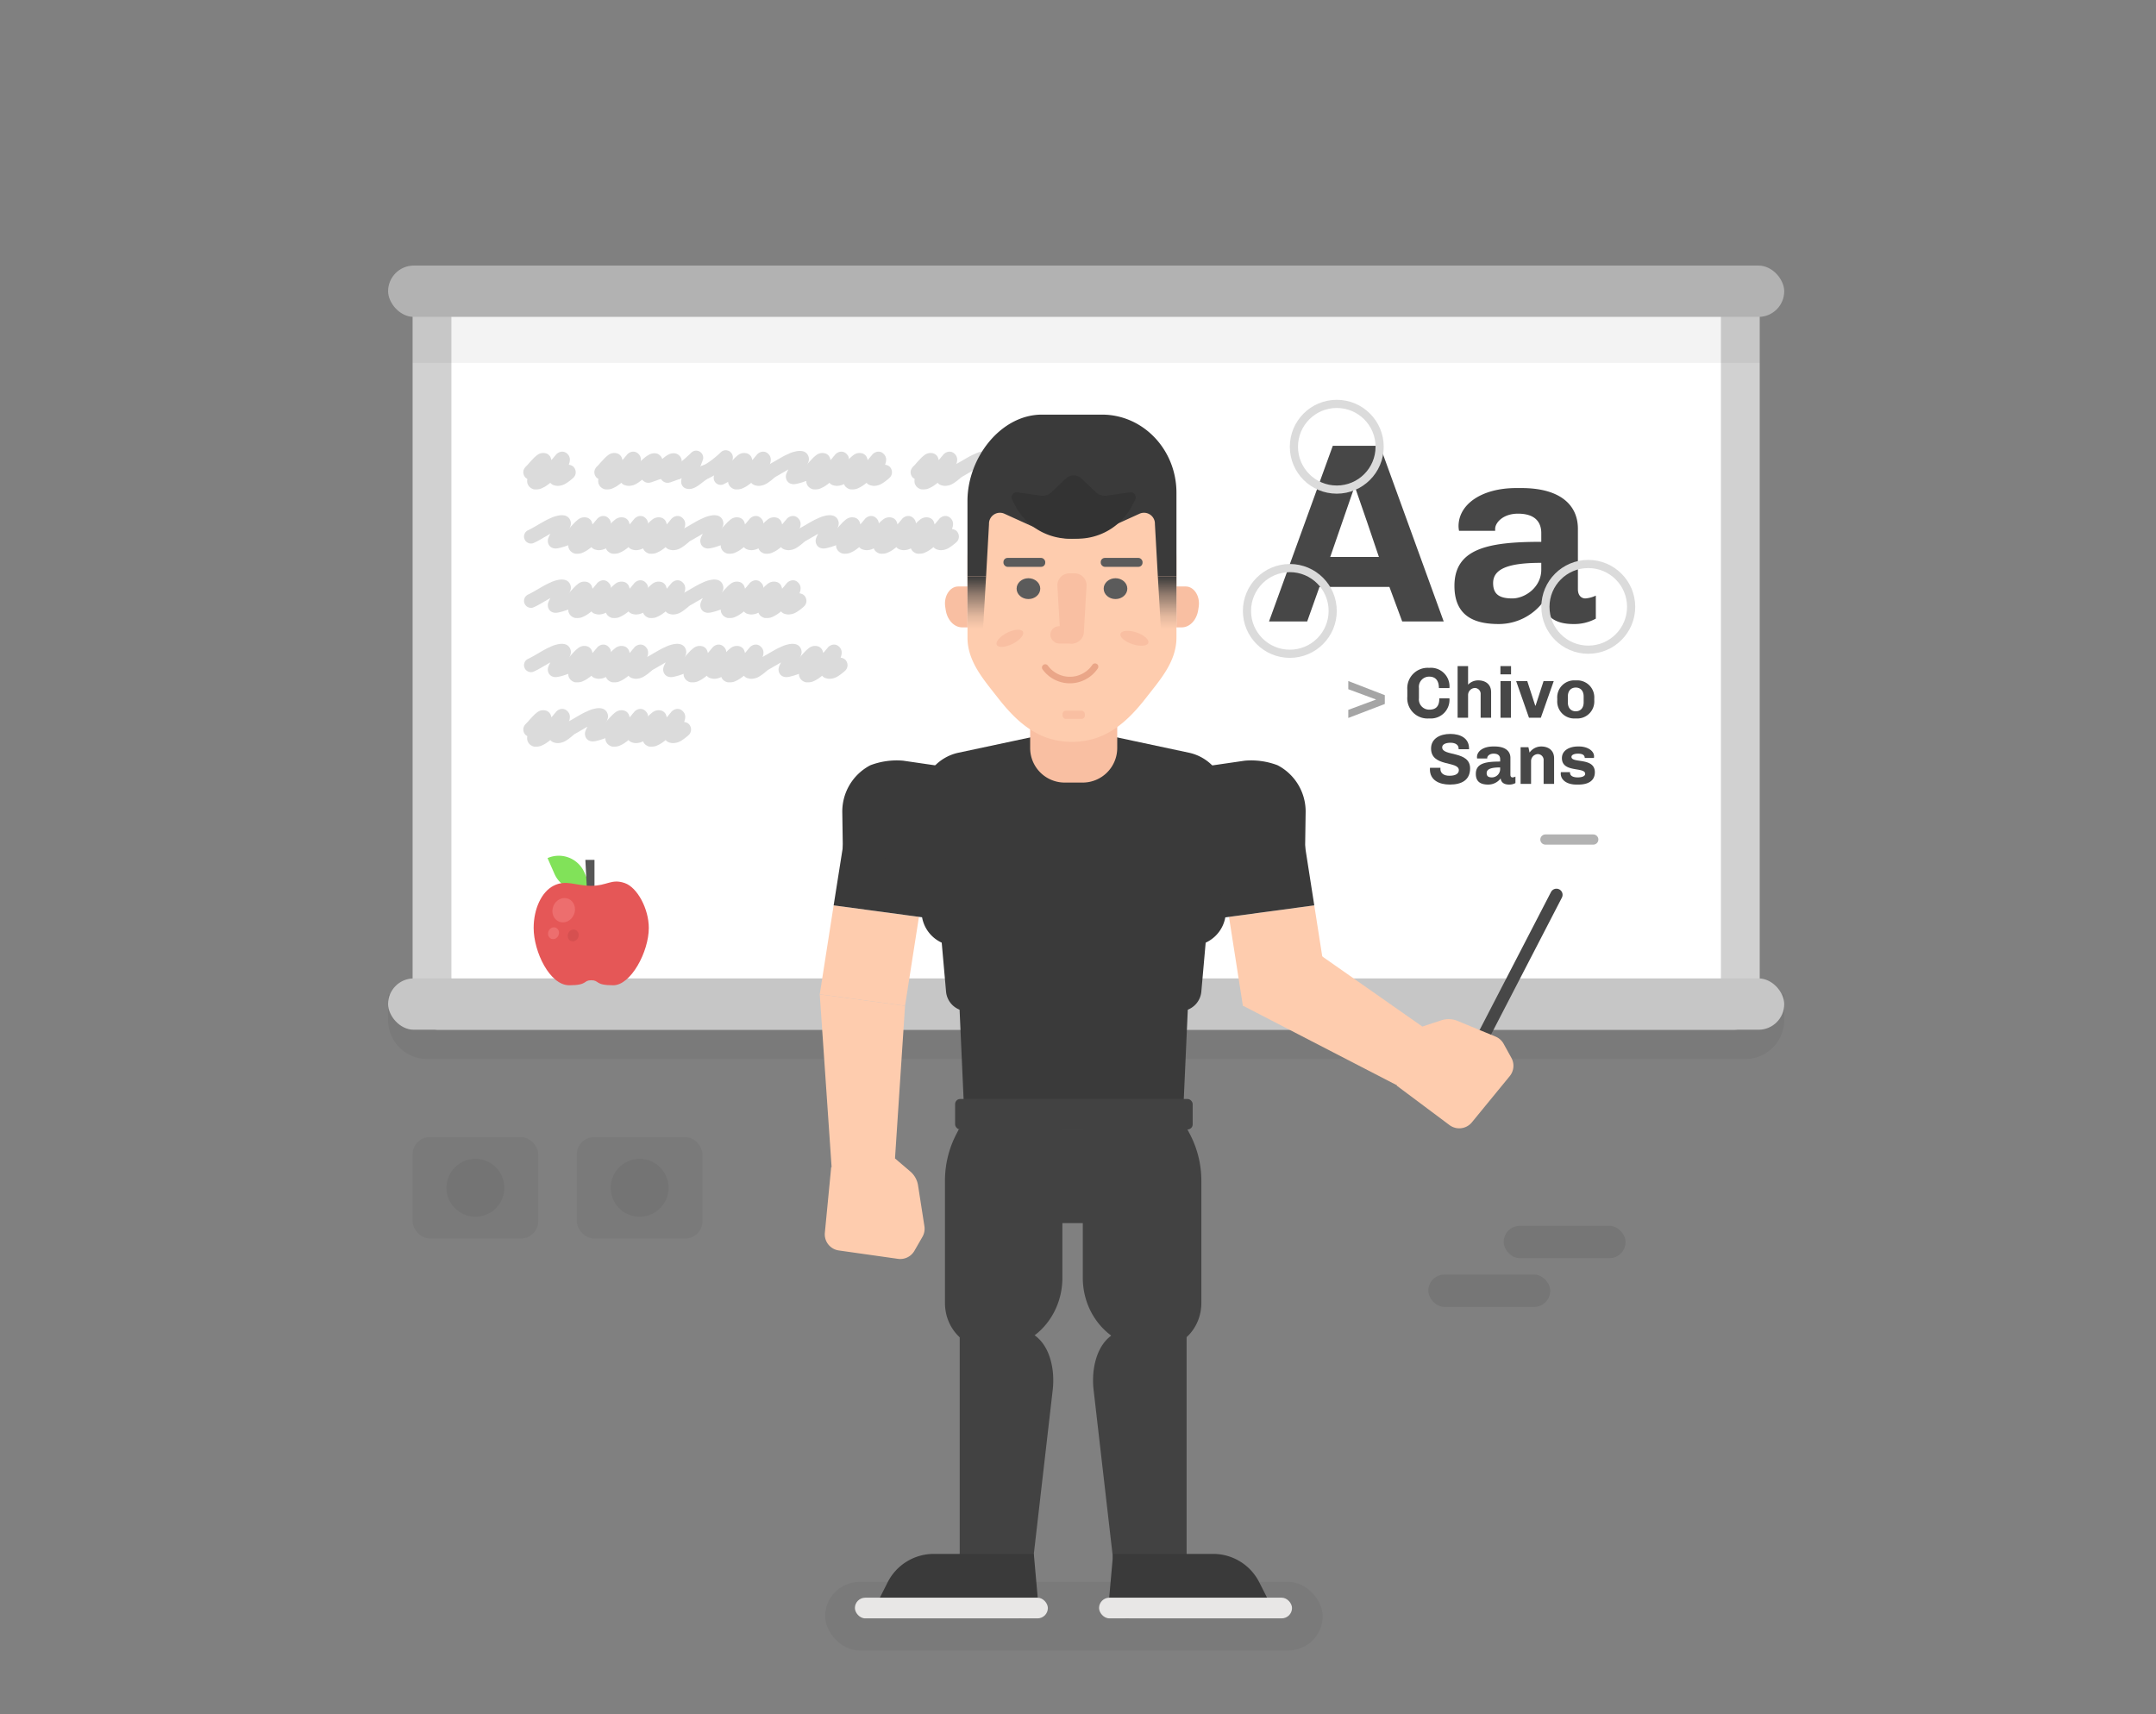 <svg id="1c10ece9-f975-4eaa-aa0d-7b1d174d6b1d" data-name="Layer 1" xmlns="http://www.w3.org/2000/svg" xmlns:xlink="http://www.w3.org/1999/xlink" viewBox="0 0 528.148 420">
  <rect x="0" y="0" width="528.148" height="420" fill="#808080" stroke="none"/>
  <defs>
    <linearGradient id="1764b0f8-7780-4c1b-83ba-fefce5453258" x1="285.913" y1="154.069" x2="285.913" y2="141.231" gradientUnits="userSpaceOnUse">
      <stop offset="0" stop-color="#3a3a3a" stop-opacity="0"/>
      <stop offset="0.247" stop-color="#3a3a3a" stop-opacity="0.143"/>
      <stop offset="0.636" stop-color="#3a3a3a" stop-opacity="0.534"/>
      <stop offset="1" stop-color="#3a3a3a"/>
    </linearGradient>
    <linearGradient id="4af8b339-fbf8-413a-9b74-09c7f09c624f" x1="239.278" y1="154.069" x2="239.278" y2="141.231" xlink:href="#1764b0f8-7780-4c1b-83ba-fefce5453258"/>
  </defs>
  <g>
    <g>
      <g id="c1d05a2f-9d9b-4b11-9cb2-fb5013a82175" data-name="&lt;Rectangle&gt;">
        <path d="M107.45,69.827H424.697a1.624,1.624,0,0,1,1.624,1.624V245.94a1.624,1.624,0,0,1-1.624,1.624H107.45a1.623,1.623,0,0,1-1.623-1.623V71.45A1.623,1.623,0,0,1,107.45,69.827Z" fill="#fff"/>
        <path d="M421.569,74.579V242.812H110.579V74.579H421.569m3.129-9.505H107.45a6.376,6.376,0,0,0-6.376,6.376V245.941a6.376,6.376,0,0,0,6.376,6.376H424.697a6.376,6.376,0,0,0,6.376-6.376V71.45a6.376,6.376,0,0,0-6.376-6.376Z" fill="#d1d1d1"/>
      </g>
      <path id="55a2a3b6-f64f-4072-ab94-eb4c76d9418c" data-name="&lt;Rectangle&gt;" d="M95.074,243.677h342a0,0,0,0,1,0,0v6.232a9.578,9.578,0,0,1-9.578,9.578H104.652A9.578,9.578,0,0,1,95.074,249.91v-6.232A0,0,0,0,1,95.074,243.677Z" opacity="0.05"/>
      <rect id="be622387-1eee-419f-a45d-519b136e380a" data-name="&lt;Rectangle&gt;" x="95.074" y="239.741" width="342" height="12.576" rx="6.288" ry="6.288" fill="#c6c6c6"/>
      <rect id="7c5c9c18-f739-47f4-9fb6-b7ca97bf2ab8" data-name="&lt;Rectangle&gt;" x="95.074" y="65.074" width="342" height="12.576" rx="6.288" ry="6.288" fill="#b2b2b2"/>
      <rect id="b684445f-a0fd-4999-9201-64d88d1960cd" data-name="&lt;Rectangle&gt;" x="101.074" y="77.65" width="330" height="11.279" opacity="0.05"/>
      <g>
        <path d="M323.228,143.808l-3.012,8.471H310.867l15.624-43.042h11.545l15.623,43.042h-10.165l-3.137-8.471Zm2.635-7.341h11.922c-1.883-5.646-3.828-11.294-5.772-16.878H331.699Z" fill="#474747"/>
        <path d="M371.85,125.864c-3.702,0-5.584,2.259-5.584,3.702v.502H357.42a6.159,6.159,0,0,1-.126-1.13c0-5.396,5.71-9.349,14.117-9.349h1.317c9.287,0,13.805,4.016,13.805,9.977v14.808c0,1.631.94,2.259,1.819,2.259a7.124,7.124,0,0,0,2.572-.69v5.646a11.123,11.123,0,0,1-5.521,1.318c-4.769,0-7.027-2.134-7.403-5.396a13.612,13.612,0,0,1-10.793,5.396c-5.145,0-10.917-1.318-10.917-9.35,0-9.223,8.407-10.792,21.271-10.792v-2.133C377.56,127.997,376.117,125.864,371.85,125.864Zm-6.086,17.004c0,2.823,1.631,3.765,4.706,3.765,3.137,0,7.09-2.761,7.09-7.027v-1.694C369.843,137.911,365.764,139.228,365.764,142.868Z" fill="#474747"/>
      </g>
      <g>
        <path d="M330.284,175.924V173.938l6.82-2.531c-2.285-.844-4.553-1.67-6.82-2.531v-2.004l8.947,3.463v2.162C336.243,173.639,333.272,174.799,330.284,175.924Z" fill="#a5a5a5"/>
        <path d="M350.142,173.885c1.67,0,2.443-.879,2.443-2.76h2.479a4.562,4.562,0,0,1-4.799,4.922h-.246a4.954,4.954,0,0,1-5.273-5.344v-1.723a5,5,0,0,1,5.203-5.344h.246a4.554,4.554,0,0,1,4.869,4.957h-2.584c0-1.846-.844-2.795-2.355-2.795a2.496,2.496,0,0,0-2.531,2.795v2.496A2.508,2.508,0,0,0,350.142,173.885Z" fill="#474747"/>
        <path d="M359.632,167.768a3.371,3.371,0,0,1,2.496-1.055c1.723,0,3.146.932,3.146,2.883v6.275h-2.566v-5.713a1.447,1.447,0,0,0-1.406-1.582,1.728,1.728,0,0,0-1.67,1.775v5.52h-2.566V163.215h2.566Z" fill="#474747"/>
        <path d="M370.157,163.215v2.021h-2.602V163.215Zm-2.584,3.674h2.566v8.982H367.573Z" fill="#474747"/>
        <path d="M374.551,175.872l-3.146-8.982h2.725l1.951,6.012h.088l1.951-6.012H380.615l-3.164,8.982Z" fill="#474747"/>
        <path d="M386.149,176.047h-.281a4.164,4.164,0,0,1-4.395-4.412v-.51a4.164,4.164,0,0,1,4.395-4.412h.281a4.164,4.164,0,0,1,4.395,4.412v.51A4.164,4.164,0,0,1,386.149,176.047Zm-.141-7.576c-1.09,0-1.934.721-1.934,2.197v1.424c0,1.477.844,2.197,1.934,2.197s1.934-.721,1.934-2.197v-1.424C387.942,169.192,387.098,168.471,386.009,168.471Z" fill="#474747"/>
        <path d="M357.313,183.421c0-.879-.738-1.424-1.986-1.424-1.301,0-2.039.457-2.039,1.125,0,2.285,6.838.756,6.838,5.15,0,2.865-2.057,3.973-4.975,3.973-2.584,0-4.869-1.072-4.869-3.727,0-.141.018-.299.018-.387H352.866c0,.035-.018.193-.018.281,0,1.002.773,1.67,2.215,1.67,1.775,0,2.303-.686,2.303-1.371,0-2.32-6.803-.703-6.803-5.309,0-2.408,2.162-3.568,4.711-3.568,2.514,0,4.588,1.072,4.588,3.533v.211h-2.549Z" fill="#474747"/>
        <path d="M365.888,184.669c-1.037,0-1.564.633-1.564,1.037v.141h-2.479a1.742,1.742,0,0,1-.035-.316c0-1.512,1.6-2.619,3.955-2.619h.369c2.602,0,3.867,1.125,3.867,2.795V189.855c0,.457.264.633.51.633a1.997,1.997,0,0,0,.721-.193v1.582a3.117,3.117,0,0,1-1.547.369c-1.336,0-1.969-.598-2.074-1.512a3.813,3.813,0,0,1-3.023,1.512c-1.441,0-3.059-.369-3.059-2.619,0-2.584,2.355-3.023,5.959-3.023v-.598C367.488,185.267,367.084,184.669,365.888,184.669Zm-1.705,4.764c0,.791.457,1.055,1.318,1.055a2.047,2.047,0,0,0,1.986-1.969v-.475C365.326,188.044,364.183,188.414,364.183,189.433Z" fill="#474747"/>
        <path d="M374.691,184.406a3.482,3.482,0,0,1,2.865-1.494c1.723,0,3.146.932,3.146,2.883v6.275H378.137V186.357a1.447,1.447,0,0,0-1.406-1.582,1.728,1.728,0,0,0-1.67,1.775v5.52h-2.566v-8.982h1.916Z" fill="#474747"/>
        <path d="M384.602,189.328c0,.896.967,1.16,1.898,1.16.773,0,1.811-.193,1.811-.879,0-1.775-5.695-.176-5.695-3.85,0-1.898,1.863-2.848,3.902-2.848h.352c1.828,0,3.621.949,3.621,2.426a2.801,2.801,0,0,1-.035.387h-2.25c0-.738-.615-1.055-1.617-1.055-.967,0-1.635.299-1.635.791,0,1.635,5.73.035,5.73,3.762,0,2.285-1.916,3.023-3.99,3.023H386.114c-2.197,0-3.779-1.072-3.779-2.689,0-.176.018-.281.018-.352h2.25Z" fill="#474747"/>
      </g>
      <g>
        <path d="M131.338,119.923c-.125,0-.242-.003-.35-.009a1.808,1.808,0,0,1-.248-.025,2.431,2.431,0,0,1-.855-.436,1.904,1.904,0,0,1-.563-.727,1.625,1.625,0,0,1-.154-.437,2.368,2.368,0,0,1-.034-.401,2.698,2.698,0,0,1,.052-.53c-.103-.068-.211-.143-.325-.222a.91.91,0,0,1-.256-.257,1.898,1.898,0,0,1-.411-1.162,1.76,1.76,0,0,1,.18-.778,2.288,2.288,0,0,1,.487-.658c.058-.057.162-.165.316-.324a6.127,6.127,0,0,0,.419-.479l.342-.376c.159-.171.322-.345.487-.521q.248-.264.487-.504c.182-.159.342-.296.479-.41a4.261,4.261,0,0,1,.359-.273,2.433,2.433,0,0,1,1.846-.342,1.781,1.781,0,0,1,1.316,1.111l-.017-.018a2.498,2.498,0,0,1,.11.299,1.812,1.812,0,0,1,.061.3c.159-.171.302-.334.427-.487.126-.154.239-.294.342-.419l.239-.273a.263.263,0,0,0,.052-.068.225.225,0,0,0,.034-.052,2.207,2.207,0,0,1,.932-.658,1.82,1.82,0,0,1,1.086-.06,1.772,1.772,0,0,1,.692.376,2.459,2.459,0,0,1,.521.633,2.056,2.056,0,0,1,.213.932,3.523,3.523,0,0,1-.06.521,1.309,1.309,0,0,1-.043.162c-.017.052-.031.1-.042.146l-.103.325-.018.051a2.118,2.118,0,0,1,.675.188,1.708,1.708,0,0,1,.573.427,2,2,0,0,1,.444,1.231,1.845,1.845,0,0,1-.701,1.453l-.085.085q-.359.308-.761.615a10.19,10.19,0,0,1-.847.582,3.872,3.872,0,0,1-1.982.598,2.947,2.947,0,0,1-.821-.119,1.866,1.866,0,0,1-.572-.231,1.669,1.669,0,0,1-.453-.401q-.205.171-.394.316-.188.145-.427.299h.017a7.106,7.106,0,0,1-.752.462c-.239.125-.468.233-.684.324a2.73,2.73,0,0,1-.615.172A3.957,3.957,0,0,1,131.338,119.923Z" fill="#dbdbdb"/>
        <path d="M148.741,119.923c-.125,0-.242-.003-.35-.009a1.808,1.808,0,0,1-.248-.025,2.431,2.431,0,0,1-.855-.436,1.904,1.904,0,0,1-.563-.727,1.625,1.625,0,0,1-.154-.437,2.368,2.368,0,0,1-.034-.401,2.698,2.698,0,0,1,.052-.53c-.103-.068-.211-.143-.325-.222a.91.91,0,0,1-.256-.257,1.898,1.898,0,0,1-.411-1.162,1.76,1.76,0,0,1,.18-.778,2.288,2.288,0,0,1,.487-.658c.058-.057.162-.165.316-.324a6.127,6.127,0,0,0,.419-.479l.342-.376c.159-.171.322-.345.487-.521q.248-.264.487-.504c.182-.159.342-.296.479-.41a4.261,4.261,0,0,1,.359-.273,2.433,2.433,0,0,1,1.846-.342,1.781,1.781,0,0,1,1.316,1.111l-.017-.018a2.498,2.498,0,0,1,.11.299,1.812,1.812,0,0,1,.061.3c.159-.171.302-.334.427-.487.126-.154.239-.294.342-.419l.239-.273a.263.263,0,0,0,.052-.068.225.225,0,0,0,.034-.052,2.207,2.207,0,0,1,.932-.658,1.82,1.82,0,0,1,1.086-.06,1.772,1.772,0,0,1,.692.376,2.459,2.459,0,0,1,.521.633,2.056,2.056,0,0,1,.213.932,3.523,3.523,0,0,1-.06.521,1.309,1.309,0,0,1-.043.162c-.017.052-.031.1-.042.146l-.103.325-.018.051a2.118,2.118,0,0,1,.675.188,1.708,1.708,0,0,1,.573.427,2,2,0,0,1,.444,1.231,1.845,1.845,0,0,1-.701,1.453l-.085.085q-.359.308-.761.615a10.19,10.19,0,0,1-.847.582,3.872,3.872,0,0,1-1.982.598,2.947,2.947,0,0,1-.821-.119,1.866,1.866,0,0,1-.572-.231,1.669,1.669,0,0,1-.453-.401q-.205.171-.394.316-.188.145-.427.299h.017a7.106,7.106,0,0,1-.752.462c-.239.125-.468.233-.684.324a2.73,2.73,0,0,1-.615.172A3.957,3.957,0,0,1,148.741,119.923Z" fill="#dbdbdb"/>
        <path d="M158.844,118.299a2.368,2.368,0,0,1-.461-.051,1.86,1.86,0,0,1-.701-.351,1.97,1.97,0,0,1-.496-.59,1.699,1.699,0,0,1-1,.076,1.62,1.62,0,0,1-.897-.538,1.511,1.511,0,0,1-.342-.581,1.739,1.739,0,0,1-.077-.658,1.757,1.757,0,0,1,.171-.633,1.836,1.836,0,0,1,.402-.538q.188-.154.401-.359c.143-.137.294-.284.453-.444q.41-.41.863-.829.453-.419.88-.761c.194-.148.379-.279.556-.394a5.502,5.502,0,0,1,.505-.29,2.627,2.627,0,0,1,1.743-.239,2.029,2.029,0,0,1,.812.461,2.171,2.171,0,0,1,.538.787,2.139,2.139,0,0,1-.017,1.436c-.023.058-.046.114-.068.171-.023.058-.052.12-.086.188a1.749,1.749,0,0,1,.89.957,1.812,1.812,0,0,1,.103.684,1.748,1.748,0,0,1-.154.642,1.656,1.656,0,0,1-.385.529,1.634,1.634,0,0,1-.59.351q-.546.205-.982.368-.437.163-.744.265c-.125.046-.233.085-.324.119-.092.034-.166.063-.223.086-.114.023-.233.052-.359.086A1.552,1.552,0,0,1,158.844,118.299Z" fill="#dbdbdb"/>
        <path d="M163.545,118.299a2.368,2.368,0,0,1-.461-.051,1.86,1.86,0,0,1-.701-.351,1.97,1.97,0,0,1-.496-.59,1.699,1.699,0,0,1-1,.076,1.62,1.62,0,0,1-.897-.538,1.511,1.511,0,0,1-.342-.581,1.739,1.739,0,0,1-.077-.658,1.757,1.757,0,0,1,.171-.633,1.836,1.836,0,0,1,.402-.538q.188-.154.401-.359c.143-.137.294-.284.453-.444q.41-.41.863-.829.453-.419.88-.761c.194-.148.379-.279.556-.394a5.502,5.502,0,0,1,.505-.29,2.627,2.627,0,0,1,1.743-.239,2.029,2.029,0,0,1,.812.461,2.171,2.171,0,0,1,.538.787,2.139,2.139,0,0,1-.017,1.436c-.023.058-.046.114-.068.171-.023.058-.052.12-.086.188a1.749,1.749,0,0,1,.89.957,1.812,1.812,0,0,1,.103.684,1.748,1.748,0,0,1-.154.642,1.656,1.656,0,0,1-.385.529,1.634,1.634,0,0,1-.59.351q-.546.205-.982.368-.437.163-.744.265c-.125.046-.233.085-.324.119-.092.034-.166.063-.223.086-.114.023-.233.052-.359.086A1.552,1.552,0,0,1,163.545,118.299Z" fill="#dbdbdb"/>
        <path d="M168.81,119.821a2.692,2.692,0,0,1-.649-.085,1.659,1.659,0,0,1-.649-.316,1.556,1.556,0,0,1-.445-.556,1.614,1.614,0,0,1-.162-.428,1.902,1.902,0,0,1-.043-.385,2.525,2.525,0,0,1,.018-.316c.011-.091.022-.165.034-.222.011-.057.022-.117.034-.18a1.388,1.388,0,0,1,.051-.196,2.025,2.025,0,0,1-.222.11,1.798,1.798,0,0,1-.223.077,1.736,1.736,0,0,1-.581.103,1.712,1.712,0,0,1-.975-.299,1.628,1.628,0,0,1-.633-.829,1.587,1.587,0,0,1-.094-.667,1.811,1.811,0,0,1,.162-.633,1.878,1.878,0,0,1,.377-.529,1.507,1.507,0,0,1,.581-.359c.034-.011.1-.04.196-.085a3.99,3.99,0,0,0,.419-.248q.274-.18.684-.505.41-.324,1.009-.837.341-.308.642-.582c.199-.182.373-.342.521-.479q.223-.205.351-.333a.657.657,0,0,1,.146-.128,1.7,1.7,0,0,1,.761-.445,1.738,1.738,0,0,1,1.94.872,2.14,2.14,0,0,1,.18.53,1.54,1.54,0,0,1-.06.786c0,.023-.006.037-.018.043s-.017.02-.017.043a.291.291,0,0,0-.026.085.334.334,0,0,1-.025.086,2.253,2.253,0,0,1-.094.256q-.06.138-.129.325c-.045.126-.094.263-.145.41-.052.148-.111.302-.18.462.022-.012.045-.022.068-.034a.28.28,0,0,0,.068-.052,1.696,1.696,0,0,1,1.273-.239,1.731,1.731,0,0,1,.599.257,1.638,1.638,0,0,1,.47.479,1.545,1.545,0,0,1,.265.633,1.712,1.712,0,0,1-.008.658,1.829,1.829,0,0,1-.257.606,1.586,1.586,0,0,1-.479.479q-.41.274-.778.539-.368.265-.743.556c-.285.216-.55.416-.795.598a6.252,6.252,0,0,1-.744.479,4.047,4.047,0,0,1-.513.248c-.159.062-.319.117-.479.163A3.129,3.129,0,0,1,168.81,119.821Z" fill="#dbdbdb"/>
        <path d="M176.554,118.812a1.609,1.609,0,0,1-1.077-.376,1.646,1.646,0,0,1-.564-.82,1.726,1.726,0,0,1-.017-.992.123.123,0,0,1,.017-.051.127.127,0,0,0,.018-.052.123.123,0,0,1,.017-.051,10.807,10.807,0,0,1-1.709.854,1.71,1.71,0,0,1-1.3-.051,1.813,1.813,0,0,1-.529-.385,1.618,1.618,0,0,1-.359-.573,1.429,1.429,0,0,1-.111-.666,1.887,1.887,0,0,1,.162-.642,1.775,1.775,0,0,1,.385-.538,1.627,1.627,0,0,1,.573-.359,7.351,7.351,0,0,0,.982-.495,15.995,15.995,0,0,0,1.89-1.351q.359-.291.658-.548.299-.256.521-.461c.171-.16.33-.308.479-.444a1.65,1.65,0,0,1,1.641-.428,1.573,1.573,0,0,1,.616.308,1.925,1.925,0,0,1,.444.513,1.708,1.708,0,0,1,.239.975,7.27,7.27,0,0,1-.188,1.146c-.022.114-.049.225-.077.333s-.06.226-.094.351a1.732,1.732,0,0,1,1.009.239,1.753,1.753,0,0,1,.701.786,1.692,1.692,0,0,1,.137.658,1.871,1.871,0,0,1-.111.642,1.617,1.617,0,0,1-.897.94q-.564.256-1.034.487-.47.23-.82.418c-.234.126-.419.226-.556.3a1.598,1.598,0,0,1-.223.111A1.716,1.716,0,0,1,176.554,118.812Z" fill="#dbdbdb"/>
        <path d="M180.554,119.923c-.125,0-.242-.003-.35-.009a1.808,1.808,0,0,1-.248-.025,2.431,2.431,0,0,1-.855-.436,1.904,1.904,0,0,1-.563-.727,1.625,1.625,0,0,1-.154-.437,2.368,2.368,0,0,1-.034-.401,2.698,2.698,0,0,1,.052-.53c-.103-.068-.211-.143-.325-.222a.91.91,0,0,1-.256-.257,1.898,1.898,0,0,1-.411-1.162,1.76,1.76,0,0,1,.18-.778,2.288,2.288,0,0,1,.487-.658c.058-.057.162-.165.316-.324a6.127,6.127,0,0,0,.419-.479l.342-.376c.159-.171.322-.345.487-.521q.248-.264.487-.504c.182-.159.342-.296.479-.41a4.261,4.261,0,0,1,.359-.273,2.433,2.433,0,0,1,1.846-.342,1.781,1.781,0,0,1,1.316,1.111l-.017-.018a2.498,2.498,0,0,1,.11.299,1.812,1.812,0,0,1,.061.3c.159-.171.302-.334.427-.487.126-.154.239-.294.342-.419l.239-.273a.263.263,0,0,0,.052-.068.225.225,0,0,0,.034-.052,2.207,2.207,0,0,1,.932-.658,1.82,1.82,0,0,1,1.086-.06,1.772,1.772,0,0,1,.692.376,2.459,2.459,0,0,1,.521.633,2.056,2.056,0,0,1,.213.932,3.523,3.523,0,0,1-.06.521,1.309,1.309,0,0,1-.043.162c-.017.052-.031.1-.042.146l-.103.325-.018.051a2.118,2.118,0,0,1,.675.188,1.708,1.708,0,0,1,.573.427,2,2,0,0,1,.444,1.231,1.845,1.845,0,0,1-.701,1.453l-.085.085q-.359.308-.761.615a10.19,10.19,0,0,1-.847.582,3.872,3.872,0,0,1-1.982.598,2.947,2.947,0,0,1-.821-.119,1.866,1.866,0,0,1-.572-.231,1.669,1.669,0,0,1-.453-.401q-.205.171-.394.316-.188.145-.427.299h.017a7.106,7.106,0,0,1-.752.462c-.239.125-.468.233-.684.324a2.73,2.73,0,0,1-.615.172A3.957,3.957,0,0,1,180.554,119.923Z" fill="#dbdbdb"/>
        <path d="M194.368,118.641a1.906,1.906,0,0,1-.53-.085,1.632,1.632,0,0,1-.734-.385,1.778,1.778,0,0,1-.462-.676,1.986,1.986,0,0,1,.017-1.47,5.363,5.363,0,0,1,.308-.684c.023-.046.049-.095.077-.146.028-.052.061-.105.095-.163-.263.138-.52.282-.77.437q-.376.23-.77.436-.702.428-1.342.778-.642.35-1.188.59a1.523,1.523,0,0,1-.658.153,1.767,1.767,0,0,1-.641-.119,1.743,1.743,0,0,1-.556-.351,1.607,1.607,0,0,1-.385-.556,1.524,1.524,0,0,1-.154-.658,1.752,1.752,0,0,1,.12-.642,1.722,1.722,0,0,1,.351-.555,1.585,1.585,0,0,1,.556-.385q.393-.189.966-.505.573-.316,1.222-.692.753-.444,1.582-.914a16.152,16.152,0,0,1,1.633-.812,6.89,6.89,0,0,1,1.692-.598,4.929,4.929,0,0,1,1.017-.154,3.085,3.085,0,0,1,.915.103,1.858,1.858,0,0,1,1.282,1.162,1.907,1.907,0,0,1,.076,1.266,6.105,6.105,0,0,1-.47,1.162.717.717,0,0,1,.111-.025.26.26,0,0,0,.111-.043,1.542,1.542,0,0,1,.658-.094,1.845,1.845,0,0,1,.632.162,1.694,1.694,0,0,1,.881.958,1.779,1.779,0,0,1,.103.675,1.712,1.712,0,0,1-.154.633,1.656,1.656,0,0,1-.385.529,1.634,1.634,0,0,1-.59.351q-.803.291-1.47.521-.666.231-1.18.402-.718.205-1.162.299A3.936,3.936,0,0,1,194.368,118.641Z" fill="#dbdbdb"/>
        <path d="M199.718,119.923c-.125,0-.242-.003-.35-.009a1.808,1.808,0,0,1-.248-.025,2.431,2.431,0,0,1-.855-.436,1.904,1.904,0,0,1-.563-.727,1.625,1.625,0,0,1-.154-.437,2.368,2.368,0,0,1-.034-.401,2.698,2.698,0,0,1,.052-.53c-.103-.068-.211-.143-.325-.222a.91.91,0,0,1-.256-.257,1.898,1.898,0,0,1-.411-1.162,1.76,1.76,0,0,1,.18-.778,2.288,2.288,0,0,1,.487-.658c.058-.057.162-.165.316-.324a6.127,6.127,0,0,0,.419-.479l.342-.376c.159-.171.322-.345.487-.521q.248-.264.487-.504c.182-.159.342-.296.479-.41a4.261,4.261,0,0,1,.359-.273,2.433,2.433,0,0,1,1.846-.342,1.781,1.781,0,0,1,1.316,1.111l-.017-.018a2.498,2.498,0,0,1,.11.299,1.812,1.812,0,0,1,.061.3c.159-.171.302-.334.427-.487.126-.154.239-.294.342-.419l.239-.273a.263.263,0,0,0,.052-.068.225.225,0,0,0,.034-.052,2.207,2.207,0,0,1,.932-.658,1.82,1.82,0,0,1,1.086-.06,1.772,1.772,0,0,1,.692.376,2.459,2.459,0,0,1,.521.633,2.056,2.056,0,0,1,.213.932,3.523,3.523,0,0,1-.06.521,1.309,1.309,0,0,1-.043.162c-.017.052-.031.1-.042.146l-.103.325-.018.051a2.118,2.118,0,0,1,.675.188,1.708,1.708,0,0,1,.573.427,2,2,0,0,1,.444,1.231,1.845,1.845,0,0,1-.701,1.453l-.085.085q-.359.308-.761.615a10.19,10.19,0,0,1-.847.582,3.872,3.872,0,0,1-1.982.598,2.947,2.947,0,0,1-.821-.119,1.866,1.866,0,0,1-.572-.231,1.669,1.669,0,0,1-.453-.401q-.205.171-.394.316-.188.145-.427.299h.017a7.106,7.106,0,0,1-.752.462c-.239.125-.468.233-.684.324a2.73,2.73,0,0,1-.615.172A3.957,3.957,0,0,1,199.718,119.923Z" fill="#dbdbdb"/>
        <path d="M208.812,119.923c-.125,0-.242-.003-.35-.009a1.808,1.808,0,0,1-.248-.025,2.431,2.431,0,0,1-.855-.436,1.904,1.904,0,0,1-.563-.727,1.625,1.625,0,0,1-.154-.437,2.368,2.368,0,0,1-.034-.401,2.698,2.698,0,0,1,.052-.53c-.103-.068-.211-.143-.325-.222a.91.91,0,0,1-.256-.257,1.898,1.898,0,0,1-.411-1.162,1.76,1.76,0,0,1,.18-.778,2.288,2.288,0,0,1,.487-.658c.058-.057.162-.165.316-.324a6.127,6.127,0,0,0,.419-.479l.342-.376c.159-.171.322-.345.487-.521q.248-.264.487-.504c.182-.159.342-.296.479-.41a4.261,4.261,0,0,1,.359-.273,2.433,2.433,0,0,1,1.846-.342,1.781,1.781,0,0,1,1.316,1.111l-.017-.018a2.498,2.498,0,0,1,.11.299,1.812,1.812,0,0,1,.061.3c.159-.171.302-.334.427-.487.126-.154.239-.294.342-.419l.239-.273a.263.263,0,0,0,.052-.068.225.225,0,0,0,.034-.052,2.207,2.207,0,0,1,.932-.658,1.82,1.82,0,0,1,1.086-.06,1.772,1.772,0,0,1,.692.376,2.459,2.459,0,0,1,.521.633,2.056,2.056,0,0,1,.213.932,3.523,3.523,0,0,1-.06.521,1.309,1.309,0,0,1-.043.162c-.017.052-.031.1-.042.146l-.103.325-.018.051a2.118,2.118,0,0,1,.675.188,1.708,1.708,0,0,1,.573.427,2,2,0,0,1,.444,1.231,1.845,1.845,0,0,1-.701,1.453l-.085.085q-.359.308-.761.615a10.19,10.19,0,0,1-.847.582,3.872,3.872,0,0,1-1.982.598,2.947,2.947,0,0,1-.821-.119,1.866,1.866,0,0,1-.572-.231,1.669,1.669,0,0,1-.453-.401q-.205.171-.394.316-.188.145-.427.299h.017a7.106,7.106,0,0,1-.752.462c-.239.125-.468.233-.684.324a2.73,2.73,0,0,1-.615.172A3.957,3.957,0,0,1,208.812,119.923Z" fill="#dbdbdb"/>
        <path d="M226.216,119.923c-.125,0-.242-.003-.35-.009a1.808,1.808,0,0,1-.248-.025,2.431,2.431,0,0,1-.855-.436,1.904,1.904,0,0,1-.563-.727,1.625,1.625,0,0,1-.154-.437,2.368,2.368,0,0,1-.034-.401,2.698,2.698,0,0,1,.052-.53c-.103-.068-.211-.143-.325-.222a.91.91,0,0,1-.256-.257,1.898,1.898,0,0,1-.411-1.162,1.76,1.76,0,0,1,.18-.778,2.288,2.288,0,0,1,.487-.658c.058-.057.162-.165.316-.324a6.127,6.127,0,0,0,.419-.479l.342-.376c.159-.171.322-.345.487-.521q.248-.264.487-.504c.182-.159.342-.296.479-.41a4.261,4.261,0,0,1,.359-.273,2.433,2.433,0,0,1,1.846-.342,1.781,1.781,0,0,1,1.316,1.111l-.017-.018a2.498,2.498,0,0,1,.11.299,1.812,1.812,0,0,1,.061.3c.159-.171.302-.334.427-.487.126-.154.239-.294.342-.419l.239-.273a.263.263,0,0,0,.052-.068.225.225,0,0,0,.034-.052,2.207,2.207,0,0,1,.932-.658,1.82,1.82,0,0,1,1.086-.06,1.772,1.772,0,0,1,.692.376,2.459,2.459,0,0,1,.521.633,2.056,2.056,0,0,1,.213.932,3.523,3.523,0,0,1-.06.521,1.309,1.309,0,0,1-.043.162c-.017.052-.031.1-.042.146l-.103.325-.018.051a2.118,2.118,0,0,1,.675.188,1.708,1.708,0,0,1,.573.427,2,2,0,0,1,.444,1.231,1.845,1.845,0,0,1-.701,1.453l-.085.085q-.359.308-.761.615a10.19,10.19,0,0,1-.847.582,3.872,3.872,0,0,1-1.982.598,2.947,2.947,0,0,1-.821-.119,1.866,1.866,0,0,1-.572-.231,1.669,1.669,0,0,1-.453-.401q-.205.171-.394.316-.188.145-.427.299h.017a7.106,7.106,0,0,1-.752.462c-.239.125-.468.233-.684.324a2.73,2.73,0,0,1-.615.172A3.957,3.957,0,0,1,226.216,119.923Z" fill="#dbdbdb"/>
        <path d="M240.029,118.641a1.906,1.906,0,0,1-.53-.085,1.632,1.632,0,0,1-.734-.385,1.778,1.778,0,0,1-.462-.676,1.986,1.986,0,0,1,.017-1.47,5.363,5.363,0,0,1,.308-.684c.023-.046.049-.095.077-.146.028-.052.061-.105.095-.163-.263.138-.52.282-.77.437q-.376.23-.77.436-.702.428-1.342.778-.642.35-1.188.59a1.523,1.523,0,0,1-.658.153,1.767,1.767,0,0,1-.641-.119,1.743,1.743,0,0,1-.556-.351,1.607,1.607,0,0,1-.385-.556,1.524,1.524,0,0,1-.154-.658,1.752,1.752,0,0,1,.12-.642,1.722,1.722,0,0,1,.351-.555,1.585,1.585,0,0,1,.556-.385q.393-.189.966-.505.573-.316,1.222-.692.753-.444,1.582-.914a16.152,16.152,0,0,1,1.633-.812,6.89,6.89,0,0,1,1.692-.598,4.929,4.929,0,0,1,1.017-.154,3.085,3.085,0,0,1,.915.103,1.858,1.858,0,0,1,1.282,1.162,1.907,1.907,0,0,1,.076,1.266,6.105,6.105,0,0,1-.47,1.162.717.717,0,0,1,.111-.025.26.26,0,0,0,.111-.043,1.542,1.542,0,0,1,.658-.094,1.845,1.845,0,0,1,.632.162,1.694,1.694,0,0,1,.881.958,1.779,1.779,0,0,1,.103.675,1.712,1.712,0,0,1-.154.633,1.656,1.656,0,0,1-.385.529,1.634,1.634,0,0,1-.59.351q-.803.291-1.47.521-.666.231-1.18.402-.718.205-1.162.299A3.936,3.936,0,0,1,240.029,118.641Z" fill="#dbdbdb"/>
        <path d="M245.379,119.923c-.125,0-.242-.003-.35-.009a1.808,1.808,0,0,1-.248-.025,2.431,2.431,0,0,1-.855-.436,1.904,1.904,0,0,1-.563-.727,1.625,1.625,0,0,1-.154-.437,2.368,2.368,0,0,1-.034-.401,2.698,2.698,0,0,1,.052-.53c-.103-.068-.211-.143-.325-.222a.91.91,0,0,1-.256-.257,1.898,1.898,0,0,1-.411-1.162,1.76,1.76,0,0,1,.18-.778,2.288,2.288,0,0,1,.487-.658c.058-.057.162-.165.316-.324a6.127,6.127,0,0,0,.419-.479l.342-.376c.159-.171.322-.345.487-.521q.248-.264.487-.504c.182-.159.342-.296.479-.41a4.261,4.261,0,0,1,.359-.273,2.433,2.433,0,0,1,1.846-.342,1.781,1.781,0,0,1,1.316,1.111l-.017-.018a2.498,2.498,0,0,1,.11.299,1.812,1.812,0,0,1,.061.3c.159-.171.302-.334.427-.487.126-.154.239-.294.342-.419l.239-.273a.263.263,0,0,0,.052-.068.225.225,0,0,0,.034-.052,2.207,2.207,0,0,1,.932-.658,1.82,1.82,0,0,1,1.086-.06,1.772,1.772,0,0,1,.692.376,2.459,2.459,0,0,1,.521.633,2.056,2.056,0,0,1,.213.932,3.523,3.523,0,0,1-.06.521,1.309,1.309,0,0,1-.043.162c-.017.052-.031.1-.042.146l-.103.325-.018.051a2.118,2.118,0,0,1,.675.188,1.708,1.708,0,0,1,.573.427,2,2,0,0,1,.444,1.231,1.845,1.845,0,0,1-.701,1.453l-.085.085q-.359.308-.761.615a10.19,10.19,0,0,1-.847.582,3.872,3.872,0,0,1-1.982.598,2.947,2.947,0,0,1-.821-.119,1.866,1.866,0,0,1-.572-.231,1.669,1.669,0,0,1-.453-.401q-.205.171-.394.316-.188.145-.427.299h.017a7.106,7.106,0,0,1-.752.462c-.239.125-.468.233-.684.324a2.73,2.73,0,0,1-.615.172A3.957,3.957,0,0,1,245.379,119.923Z" fill="#dbdbdb"/>
        <path d="M254.473,119.923c-.125,0-.242-.003-.35-.009a1.808,1.808,0,0,1-.248-.025,2.431,2.431,0,0,1-.855-.436,1.904,1.904,0,0,1-.563-.727,1.625,1.625,0,0,1-.154-.437,2.368,2.368,0,0,1-.034-.401,2.698,2.698,0,0,1,.052-.53c-.103-.068-.211-.143-.325-.222a.91.91,0,0,1-.256-.257,1.898,1.898,0,0,1-.411-1.162,1.76,1.76,0,0,1,.18-.778,2.288,2.288,0,0,1,.487-.658c.058-.057.162-.165.316-.324a6.127,6.127,0,0,0,.419-.479l.342-.376c.159-.171.322-.345.487-.521q.248-.264.487-.504c.182-.159.342-.296.479-.41a4.261,4.261,0,0,1,.359-.273,2.433,2.433,0,0,1,1.846-.342,1.781,1.781,0,0,1,1.316,1.111l-.017-.018a2.498,2.498,0,0,1,.11.299,1.812,1.812,0,0,1,.061.3c.159-.171.302-.334.427-.487.126-.154.239-.294.342-.419l.239-.273a.263.263,0,0,0,.052-.068.225.225,0,0,0,.034-.052,2.207,2.207,0,0,1,.932-.658,1.82,1.82,0,0,1,1.086-.06,1.772,1.772,0,0,1,.692.376,2.459,2.459,0,0,1,.521.633,2.056,2.056,0,0,1,.213.932,3.523,3.523,0,0,1-.06.521,1.309,1.309,0,0,1-.043.162c-.017.052-.031.1-.042.146l-.103.325-.018.051a2.118,2.118,0,0,1,.675.188,1.708,1.708,0,0,1,.573.427,2,2,0,0,1,.444,1.231,1.845,1.845,0,0,1-.701,1.453l-.085.085q-.359.308-.761.615a10.19,10.19,0,0,1-.847.582,3.872,3.872,0,0,1-1.982.598,2.947,2.947,0,0,1-.821-.119,1.866,1.866,0,0,1-.572-.231,1.669,1.669,0,0,1-.453-.401q-.205.171-.394.316-.188.145-.427.299h.017a7.106,7.106,0,0,1-.752.462c-.239.125-.468.233-.684.324a2.73,2.73,0,0,1-.615.172A3.957,3.957,0,0,1,254.473,119.923Z" fill="#dbdbdb"/>
        <path d="M268.287,118.641a1.906,1.906,0,0,1-.53-.085,1.632,1.632,0,0,1-.734-.385,1.778,1.778,0,0,1-.462-.676,1.986,1.986,0,0,1,.017-1.47,5.363,5.363,0,0,1,.308-.684c.023-.046.049-.095.077-.146.028-.052.061-.105.095-.163-.263.138-.52.282-.77.437q-.376.23-.77.436-.702.428-1.342.778-.642.35-1.188.59a1.523,1.523,0,0,1-.658.153,1.767,1.767,0,0,1-.641-.119,1.743,1.743,0,0,1-.556-.351,1.607,1.607,0,0,1-.385-.556,1.524,1.524,0,0,1-.154-.658,1.752,1.752,0,0,1,.12-.642,1.722,1.722,0,0,1,.351-.555,1.585,1.585,0,0,1,.556-.385q.393-.189.966-.505.573-.316,1.222-.692.753-.444,1.582-.914a16.152,16.152,0,0,1,1.633-.812,6.89,6.89,0,0,1,1.692-.598,4.929,4.929,0,0,1,1.017-.154,3.085,3.085,0,0,1,.915.103,1.858,1.858,0,0,1,1.282,1.162,1.907,1.907,0,0,1,.076,1.266,6.105,6.105,0,0,1-.47,1.162.717.717,0,0,1,.111-.025.26.26,0,0,0,.111-.043,1.542,1.542,0,0,1,.658-.094,1.845,1.845,0,0,1,.632.162,1.694,1.694,0,0,1,.881.958,1.779,1.779,0,0,1,.103.675,1.712,1.712,0,0,1-.154.633,1.656,1.656,0,0,1-.385.529,1.634,1.634,0,0,1-.59.351q-.803.291-1.47.521-.666.231-1.18.402-.718.205-1.162.299A3.936,3.936,0,0,1,268.287,118.641Z" fill="#dbdbdb"/>
        <path d="M273.637,119.923c-.125,0-.242-.003-.35-.009a1.808,1.808,0,0,1-.248-.025,2.431,2.431,0,0,1-.855-.436,1.904,1.904,0,0,1-.563-.727,1.625,1.625,0,0,1-.154-.437,2.368,2.368,0,0,1-.034-.401,2.698,2.698,0,0,1,.052-.53c-.103-.068-.211-.143-.325-.222a.91.91,0,0,1-.256-.257,1.898,1.898,0,0,1-.411-1.162,1.76,1.76,0,0,1,.18-.778,2.288,2.288,0,0,1,.487-.658c.058-.057.162-.165.316-.324a6.127,6.127,0,0,0,.419-.479l.342-.376c.159-.171.322-.345.487-.521q.248-.264.487-.504c.182-.159.342-.296.479-.41a4.261,4.261,0,0,1,.359-.273,2.433,2.433,0,0,1,1.846-.342,1.781,1.781,0,0,1,1.316,1.111l-.017-.018a2.498,2.498,0,0,1,.11.299,1.812,1.812,0,0,1,.061.3c.159-.171.302-.334.427-.487.126-.154.239-.294.342-.419l.239-.273a.263.263,0,0,0,.052-.068.225.225,0,0,0,.034-.052,2.207,2.207,0,0,1,.932-.658,1.82,1.82,0,0,1,1.086-.06,1.772,1.772,0,0,1,.692.376,2.459,2.459,0,0,1,.521.633,2.056,2.056,0,0,1,.213.932,3.523,3.523,0,0,1-.06.521,1.309,1.309,0,0,1-.043.162c-.017.052-.031.1-.042.146l-.103.325-.018.051a2.118,2.118,0,0,1,.675.188,1.708,1.708,0,0,1,.573.427,2,2,0,0,1,.444,1.231,1.845,1.845,0,0,1-.701,1.453l-.085.085q-.359.308-.761.615a10.19,10.19,0,0,1-.847.582,3.872,3.872,0,0,1-1.982.598,2.947,2.947,0,0,1-.821-.119,1.866,1.866,0,0,1-.572-.231,1.669,1.669,0,0,1-.453-.401q-.205.171-.394.316-.188.145-.427.299h.017a7.106,7.106,0,0,1-.752.462c-.239.125-.468.233-.684.324a2.73,2.73,0,0,1-.615.172A3.957,3.957,0,0,1,273.637,119.923Z" fill="#dbdbdb"/>
        <path d="M136.056,134.399a1.906,1.906,0,0,1-.53-.085,1.632,1.632,0,0,1-.734-.385,1.778,1.778,0,0,1-.462-.676,1.986,1.986,0,0,1,.017-1.47,5.363,5.363,0,0,1,.308-.684c.023-.046.049-.095.077-.146.028-.052.061-.105.095-.163-.263.138-.52.282-.77.437q-.376.23-.77.436-.702.428-1.342.778-.642.35-1.188.59a1.523,1.523,0,0,1-.658.153,1.767,1.767,0,0,1-.641-.119,1.743,1.743,0,0,1-.556-.351,1.607,1.607,0,0,1-.385-.556,1.524,1.524,0,0,1-.154-.658,1.752,1.752,0,0,1,.12-.642,1.722,1.722,0,0,1,.351-.555,1.585,1.585,0,0,1,.556-.385q.393-.189.966-.505.573-.316,1.222-.692.753-.444,1.582-.914a16.152,16.152,0,0,1,1.633-.812,6.89,6.89,0,0,1,1.692-.598,4.929,4.929,0,0,1,1.017-.154,3.085,3.085,0,0,1,.915.103,1.858,1.858,0,0,1,1.282,1.162,1.907,1.907,0,0,1,.076,1.266,6.105,6.105,0,0,1-.47,1.162.717.717,0,0,1,.111-.025.26.26,0,0,0,.111-.043,1.542,1.542,0,0,1,.658-.094,1.845,1.845,0,0,1,.632.162,1.694,1.694,0,0,1,.881.958,1.779,1.779,0,0,1,.103.675,1.712,1.712,0,0,1-.154.633,1.656,1.656,0,0,1-.385.529,1.634,1.634,0,0,1-.59.351q-.803.291-1.47.521-.666.231-1.18.402-.718.205-1.162.299A3.936,3.936,0,0,1,136.056,134.399Z" fill="#dbdbdb"/>
        <path d="M141.407,135.681c-.125,0-.242-.003-.35-.009a1.808,1.808,0,0,1-.248-.025,2.431,2.431,0,0,1-.855-.436,1.904,1.904,0,0,1-.563-.727,1.625,1.625,0,0,1-.154-.437,2.368,2.368,0,0,1-.034-.401,2.698,2.698,0,0,1,.052-.53c-.103-.068-.211-.143-.325-.222a.91.91,0,0,1-.256-.257,1.898,1.898,0,0,1-.411-1.162,1.76,1.76,0,0,1,.18-.778,2.288,2.288,0,0,1,.487-.658c.058-.057.162-.165.316-.324a6.127,6.127,0,0,0,.419-.479l.342-.376c.159-.171.322-.345.487-.521q.248-.264.487-.504c.182-.159.342-.296.479-.41a4.261,4.261,0,0,1,.359-.273,2.433,2.433,0,0,1,1.846-.342,1.781,1.781,0,0,1,1.316,1.111l-.017-.018a2.498,2.498,0,0,1,.11.299,1.812,1.812,0,0,1,.061.3c.159-.171.302-.334.427-.487.126-.154.239-.294.342-.419l.239-.273a.263.263,0,0,0,.052-.068.225.225,0,0,0,.034-.052,2.207,2.207,0,0,1,.932-.658,1.82,1.82,0,0,1,1.086-.06,1.772,1.772,0,0,1,.692.376,2.459,2.459,0,0,1,.521.633,2.056,2.056,0,0,1,.213.932,3.523,3.523,0,0,1-.06.521,1.309,1.309,0,0,1-.043.162c-.017.052-.031.1-.042.146l-.103.325-.018.051a2.118,2.118,0,0,1,.675.188,1.708,1.708,0,0,1,.573.427,2,2,0,0,1,.444,1.231,1.845,1.845,0,0,1-.701,1.453l-.085.085q-.359.308-.761.615a10.19,10.19,0,0,1-.847.582,3.872,3.872,0,0,1-1.982.598,2.947,2.947,0,0,1-.821-.119,1.866,1.866,0,0,1-.572-.231,1.669,1.669,0,0,1-.453-.401q-.205.171-.394.316-.188.145-.427.299h.017a7.106,7.106,0,0,1-.752.462c-.239.125-.468.233-.684.324a2.73,2.73,0,0,1-.615.172A3.957,3.957,0,0,1,141.407,135.681Z" fill="#dbdbdb"/>
        <path d="M150.502,135.681c-.125,0-.242-.003-.35-.009a1.808,1.808,0,0,1-.248-.025,2.431,2.431,0,0,1-.855-.436,1.904,1.904,0,0,1-.563-.727,1.625,1.625,0,0,1-.154-.437,2.368,2.368,0,0,1-.034-.401,2.698,2.698,0,0,1,.052-.53c-.103-.068-.211-.143-.325-.222a.91.91,0,0,1-.256-.257,1.898,1.898,0,0,1-.411-1.162,1.76,1.76,0,0,1,.18-.778,2.288,2.288,0,0,1,.487-.658c.058-.057.162-.165.316-.324a6.127,6.127,0,0,0,.419-.479l.342-.376c.159-.171.322-.345.487-.521q.248-.264.487-.504c.182-.159.342-.296.479-.41a4.261,4.261,0,0,1,.359-.273,2.433,2.433,0,0,1,1.846-.342,1.781,1.781,0,0,1,1.316,1.111l-.017-.018a2.498,2.498,0,0,1,.11.299,1.812,1.812,0,0,1,.061.3c.159-.171.302-.334.427-.487.126-.154.239-.294.342-.419l.239-.273a.263.263,0,0,0,.052-.068.225.225,0,0,0,.034-.052,2.207,2.207,0,0,1,.932-.658,1.82,1.82,0,0,1,1.086-.06,1.772,1.772,0,0,1,.692.376,2.459,2.459,0,0,1,.521.633,2.056,2.056,0,0,1,.213.932,3.523,3.523,0,0,1-.06.521,1.309,1.309,0,0,1-.043.162c-.017.052-.031.1-.042.146l-.103.325-.018.051a2.118,2.118,0,0,1,.675.188,1.708,1.708,0,0,1,.573.427,2,2,0,0,1,.444,1.231,1.845,1.845,0,0,1-.701,1.453l-.085.085q-.359.308-.761.615a10.19,10.19,0,0,1-.847.582,3.872,3.872,0,0,1-1.982.598,2.947,2.947,0,0,1-.821-.119,1.866,1.866,0,0,1-.572-.231,1.669,1.669,0,0,1-.453-.401q-.205.171-.394.316-.188.145-.427.299h.017a7.106,7.106,0,0,1-.752.462c-.239.125-.468.233-.684.324a2.73,2.73,0,0,1-.615.172A3.957,3.957,0,0,1,150.502,135.681Z" fill="#dbdbdb"/>
        <path d="M159.595,135.681c-.125,0-.242-.003-.35-.009a1.808,1.808,0,0,1-.248-.025,2.431,2.431,0,0,1-.855-.436,1.904,1.904,0,0,1-.563-.727,1.625,1.625,0,0,1-.154-.437,2.368,2.368,0,0,1-.034-.401,2.698,2.698,0,0,1,.052-.53c-.103-.068-.211-.143-.325-.222a.91.91,0,0,1-.256-.257A1.898,1.898,0,0,1,156.45,131.476a1.76,1.76,0,0,1,.18-.778,2.288,2.288,0,0,1,.487-.658c.058-.057.162-.165.316-.324a6.127,6.127,0,0,0,.419-.479l.342-.376c.159-.171.322-.345.487-.521q.248-.264.487-.504c.182-.159.342-.296.479-.41a4.261,4.261,0,0,1,.359-.273,2.433,2.433,0,0,1,1.846-.342,1.781,1.781,0,0,1,1.316,1.111l-.017-.018a2.498,2.498,0,0,1,.11.299,1.812,1.812,0,0,1,.061.3c.159-.171.302-.334.427-.487.126-.154.239-.294.342-.419l.239-.273a.263.263,0,0,0,.052-.068.225.225,0,0,0,.034-.052,2.207,2.207,0,0,1,.932-.658,1.82,1.82,0,0,1,1.086-.06,1.772,1.772,0,0,1,.692.376,2.459,2.459,0,0,1,.521.633,2.056,2.056,0,0,1,.213.932,3.523,3.523,0,0,1-.06.521,1.309,1.309,0,0,1-.043.162c-.017.052-.031.1-.042.146l-.103.325-.018.051a2.118,2.118,0,0,1,.675.188,1.708,1.708,0,0,1,.573.427,2,2,0,0,1,.444,1.231,1.845,1.845,0,0,1-.701,1.453l-.085.085q-.359.308-.761.615a10.19,10.19,0,0,1-.847.582,3.872,3.872,0,0,1-1.982.598,2.947,2.947,0,0,1-.821-.119,1.866,1.866,0,0,1-.572-.231,1.669,1.669,0,0,1-.453-.401q-.205.171-.394.316-.188.145-.427.299h.017a7.106,7.106,0,0,1-.752.462c-.239.125-.468.233-.684.324a2.73,2.73,0,0,1-.615.172A3.957,3.957,0,0,1,159.595,135.681Z" fill="#dbdbdb"/>
        <path d="M173.409,134.399a1.906,1.906,0,0,1-.53-.085,1.632,1.632,0,0,1-.734-.385,1.778,1.778,0,0,1-.462-.676,1.986,1.986,0,0,1,.017-1.47,5.363,5.363,0,0,1,.308-.684c.023-.046.049-.095.077-.146.028-.052.061-.105.095-.163-.263.138-.52.282-.77.437q-.376.23-.77.436-.702.428-1.342.778-.642.35-1.188.59a1.523,1.523,0,0,1-.658.153,1.767,1.767,0,0,1-.641-.119,1.743,1.743,0,0,1-.556-.351,1.607,1.607,0,0,1-.385-.556,1.524,1.524,0,0,1-.154-.658,1.752,1.752,0,0,1,.12-.642,1.722,1.722,0,0,1,.351-.555,1.585,1.585,0,0,1,.556-.385q.393-.189.966-.505.573-.316,1.222-.692.753-.444,1.582-.914a16.152,16.152,0,0,1,1.633-.812,6.89,6.89,0,0,1,1.692-.598,4.929,4.929,0,0,1,1.017-.154,3.085,3.085,0,0,1,.915.103,1.858,1.858,0,0,1,1.282,1.162,1.907,1.907,0,0,1,.076,1.266,6.105,6.105,0,0,1-.47,1.162.717.717,0,0,1,.111-.025.26.26,0,0,0,.111-.043,1.542,1.542,0,0,1,.658-.094,1.845,1.845,0,0,1,.632.162,1.694,1.694,0,0,1,.881.958,1.779,1.779,0,0,1,.103.675,1.712,1.712,0,0,1-.154.633,1.656,1.656,0,0,1-.385.529,1.634,1.634,0,0,1-.59.351q-.803.291-1.47.521-.666.231-1.18.402-.718.205-1.162.299A3.936,3.936,0,0,1,173.409,134.399Z" fill="#dbdbdb"/>
        <path d="M178.76,135.681c-.125,0-.242-.003-.35-.009a1.808,1.808,0,0,1-.248-.025,2.431,2.431,0,0,1-.855-.436,1.904,1.904,0,0,1-.563-.727,1.625,1.625,0,0,1-.154-.437,2.368,2.368,0,0,1-.034-.401,2.698,2.698,0,0,1,.052-.53c-.103-.068-.211-.143-.325-.222a.91.91,0,0,1-.256-.257,1.898,1.898,0,0,1-.411-1.162,1.76,1.76,0,0,1,.18-.778,2.288,2.288,0,0,1,.487-.658c.058-.057.162-.165.316-.324a6.127,6.127,0,0,0,.419-.479l.342-.376c.159-.171.322-.345.487-.521q.248-.264.487-.504c.182-.159.342-.296.479-.41a4.261,4.261,0,0,1,.359-.273,2.433,2.433,0,0,1,1.846-.342,1.781,1.781,0,0,1,1.316,1.111l-.017-.018a2.498,2.498,0,0,1,.11.299,1.812,1.812,0,0,1,.061.3c.159-.171.302-.334.427-.487.126-.154.239-.294.342-.419l.239-.273a.263.263,0,0,0,.052-.068.225.225,0,0,0,.034-.052,2.207,2.207,0,0,1,.932-.658,1.82,1.82,0,0,1,1.086-.06,1.772,1.772,0,0,1,.692.376,2.459,2.459,0,0,1,.521.633,2.056,2.056,0,0,1,.213.932,3.523,3.523,0,0,1-.06.521,1.309,1.309,0,0,1-.043.162c-.017.052-.031.1-.042.146l-.103.325-.018.051a2.118,2.118,0,0,1,.675.188,1.708,1.708,0,0,1,.573.427,2,2,0,0,1,.444,1.231,1.845,1.845,0,0,1-.701,1.453l-.085.085q-.359.308-.761.615a10.19,10.19,0,0,1-.847.582,3.872,3.872,0,0,1-1.982.598,2.947,2.947,0,0,1-.821-.119,1.866,1.866,0,0,1-.572-.231,1.669,1.669,0,0,1-.453-.401q-.205.171-.394.316-.188.145-.427.299h.017a7.106,7.106,0,0,1-.752.462c-.239.125-.468.233-.684.324a2.73,2.73,0,0,1-.615.172A3.957,3.957,0,0,1,178.76,135.681Z" fill="#dbdbdb"/>
        <path d="M187.854,135.681c-.125,0-.242-.003-.35-.009a1.808,1.808,0,0,1-.248-.025,2.431,2.431,0,0,1-.855-.436,1.904,1.904,0,0,1-.563-.727,1.625,1.625,0,0,1-.154-.437,2.368,2.368,0,0,1-.034-.401,2.698,2.698,0,0,1,.052-.53c-.103-.068-.211-.143-.325-.222a.91.91,0,0,1-.256-.257,1.898,1.898,0,0,1-.411-1.162,1.76,1.76,0,0,1,.18-.778,2.288,2.288,0,0,1,.487-.658c.058-.057.162-.165.316-.324a6.127,6.127,0,0,0,.419-.479l.342-.376c.159-.171.322-.345.487-.521q.248-.264.487-.504c.182-.159.342-.296.479-.41a4.261,4.261,0,0,1,.359-.273,2.433,2.433,0,0,1,1.846-.342,1.781,1.781,0,0,1,1.316,1.111l-.017-.018a2.498,2.498,0,0,1,.11.299,1.812,1.812,0,0,1,.061.3c.159-.171.302-.334.427-.487.126-.154.239-.294.342-.419l.239-.273a.263.263,0,0,0,.052-.068.225.225,0,0,0,.034-.052,2.207,2.207,0,0,1,.932-.658,1.82,1.82,0,0,1,1.086-.06,1.772,1.772,0,0,1,.692.376,2.459,2.459,0,0,1,.521.633,2.056,2.056,0,0,1,.213.932,3.523,3.523,0,0,1-.06.521,1.309,1.309,0,0,1-.043.162c-.017.052-.031.1-.042.146l-.103.325-.018.051a2.118,2.118,0,0,1,.675.188,1.708,1.708,0,0,1,.573.427,2,2,0,0,1,.444,1.231,1.845,1.845,0,0,1-.701,1.453l-.085.085q-.359.308-.761.615a10.19,10.19,0,0,1-.847.582,3.872,3.872,0,0,1-1.982.598,2.947,2.947,0,0,1-.821-.119,1.866,1.866,0,0,1-.572-.231,1.669,1.669,0,0,1-.453-.401q-.205.171-.394.316-.188.145-.427.299h.017a7.106,7.106,0,0,1-.752.462c-.239.125-.468.233-.684.324a2.73,2.73,0,0,1-.615.172A3.957,3.957,0,0,1,187.854,135.681Z" fill="#dbdbdb"/>
        <path d="M201.668,134.399a1.906,1.906,0,0,1-.53-.085,1.632,1.632,0,0,1-.734-.385,1.778,1.778,0,0,1-.462-.676,1.986,1.986,0,0,1,.017-1.47,5.363,5.363,0,0,1,.308-.684c.023-.046.049-.095.077-.146.028-.052.061-.105.095-.163-.263.138-.52.282-.77.437q-.376.23-.77.436-.702.428-1.342.778-.642.35-1.188.59a1.523,1.523,0,0,1-.658.153,1.767,1.767,0,0,1-.641-.119,1.743,1.743,0,0,1-.556-.351,1.607,1.607,0,0,1-.385-.556,1.524,1.524,0,0,1-.154-.658,1.752,1.752,0,0,1,.12-.642,1.722,1.722,0,0,1,.351-.555,1.585,1.585,0,0,1,.556-.385q.393-.189.966-.505.573-.316,1.222-.692.753-.444,1.582-.914a16.152,16.152,0,0,1,1.633-.812,6.89,6.89,0,0,1,1.692-.598,4.929,4.929,0,0,1,1.017-.154,3.085,3.085,0,0,1,.915.103,1.858,1.858,0,0,1,1.282,1.162,1.907,1.907,0,0,1,.076,1.266,6.105,6.105,0,0,1-.47,1.162.717.717,0,0,1,.111-.025.26.26,0,0,0,.111-.043,1.542,1.542,0,0,1,.658-.094,1.845,1.845,0,0,1,.632.162,1.694,1.694,0,0,1,.881.958,1.779,1.779,0,0,1,.103.675,1.712,1.712,0,0,1-.154.633,1.656,1.656,0,0,1-.385.529,1.634,1.634,0,0,1-.59.351q-.803.291-1.47.521-.666.231-1.18.402-.718.205-1.162.299A3.936,3.936,0,0,1,201.668,134.399Z" fill="#dbdbdb"/>
        <path d="M207.017,135.681c-.125,0-.242-.003-.35-.009a1.808,1.808,0,0,1-.248-.025,2.431,2.431,0,0,1-.855-.436,1.904,1.904,0,0,1-.563-.727,1.625,1.625,0,0,1-.154-.437,2.368,2.368,0,0,1-.034-.401,2.698,2.698,0,0,1,.052-.53c-.103-.068-.211-.143-.325-.222a.91.91,0,0,1-.256-.257,1.898,1.898,0,0,1-.411-1.162,1.76,1.76,0,0,1,.18-.778,2.288,2.288,0,0,1,.487-.658c.058-.057.162-.165.316-.324a6.127,6.127,0,0,0,.419-.479l.342-.376c.159-.171.322-.345.487-.521q.248-.264.487-.504c.182-.159.342-.296.479-.41a4.261,4.261,0,0,1,.359-.273,2.433,2.433,0,0,1,1.846-.342,1.781,1.781,0,0,1,1.316,1.111l-.017-.018a2.498,2.498,0,0,1,.11.299,1.812,1.812,0,0,1,.061.3c.159-.171.302-.334.427-.487.126-.154.239-.294.342-.419l.239-.273a.263.263,0,0,0,.052-.068.225.225,0,0,0,.034-.052,2.207,2.207,0,0,1,.932-.658,1.82,1.82,0,0,1,1.086-.06,1.772,1.772,0,0,1,.692.376,2.459,2.459,0,0,1,.521.633,2.056,2.056,0,0,1,.213.932,3.523,3.523,0,0,1-.06.521,1.309,1.309,0,0,1-.043.162c-.017.052-.031.1-.042.146l-.103.325-.018.051a2.118,2.118,0,0,1,.675.188,1.708,1.708,0,0,1,.573.427,2,2,0,0,1,.444,1.231,1.845,1.845,0,0,1-.701,1.453l-.085.085q-.359.308-.761.615a10.19,10.19,0,0,1-.847.582,3.872,3.872,0,0,1-1.982.598,2.947,2.947,0,0,1-.821-.119,1.866,1.866,0,0,1-.572-.231,1.669,1.669,0,0,1-.453-.401q-.205.171-.394.316-.188.145-.427.299h.017a7.106,7.106,0,0,1-.752.462c-.239.125-.468.233-.684.324a2.73,2.73,0,0,1-.615.172A3.957,3.957,0,0,1,207.017,135.681Z" fill="#dbdbdb"/>
        <path d="M216.112,135.681c-.125,0-.242-.003-.35-.009a1.808,1.808,0,0,1-.248-.025,2.431,2.431,0,0,1-.855-.436,1.904,1.904,0,0,1-.563-.727,1.625,1.625,0,0,1-.154-.437,2.368,2.368,0,0,1-.034-.401,2.698,2.698,0,0,1,.052-.53c-.103-.068-.211-.143-.325-.222a.91.91,0,0,1-.256-.257,1.898,1.898,0,0,1-.411-1.162,1.76,1.76,0,0,1,.18-.778,2.288,2.288,0,0,1,.487-.658c.058-.057.162-.165.316-.324a6.127,6.127,0,0,0,.419-.479l.342-.376c.159-.171.322-.345.487-.521q.248-.264.487-.504c.182-.159.342-.296.479-.41a4.261,4.261,0,0,1,.359-.273,2.433,2.433,0,0,1,1.846-.342,1.781,1.781,0,0,1,1.316,1.111l-.017-.018a2.498,2.498,0,0,1,.11.299,1.812,1.812,0,0,1,.061.3c.159-.171.302-.334.427-.487.126-.154.239-.294.342-.419l.239-.273a.263.263,0,0,0,.052-.068.225.225,0,0,0,.034-.052,2.207,2.207,0,0,1,.932-.658,1.82,1.82,0,0,1,1.086-.06,1.772,1.772,0,0,1,.692.376,2.459,2.459,0,0,1,.521.633,2.056,2.056,0,0,1,.213.932,3.523,3.523,0,0,1-.06.521,1.309,1.309,0,0,1-.043.162c-.017.052-.031.1-.042.146l-.103.325-.018.051a2.118,2.118,0,0,1,.675.188,1.708,1.708,0,0,1,.573.427,2,2,0,0,1,.444,1.231,1.845,1.845,0,0,1-.701,1.453l-.085.085q-.359.308-.761.615a10.19,10.19,0,0,1-.847.582,3.872,3.872,0,0,1-1.982.598,2.947,2.947,0,0,1-.821-.119,1.866,1.866,0,0,1-.572-.231,1.669,1.669,0,0,1-.453-.401q-.205.171-.394.316-.188.145-.427.299h.017a7.106,7.106,0,0,1-.752.462c-.239.125-.468.233-.684.324a2.73,2.73,0,0,1-.615.172A3.957,3.957,0,0,1,216.112,135.681Z" fill="#dbdbdb"/>
        <path d="M225.207,135.681c-.125,0-.242-.003-.35-.009a1.808,1.808,0,0,1-.248-.025,2.431,2.431,0,0,1-.855-.436,1.904,1.904,0,0,1-.563-.727,1.625,1.625,0,0,1-.154-.437,2.368,2.368,0,0,1-.034-.401,2.698,2.698,0,0,1,.052-.53c-.103-.068-.211-.143-.325-.222a.91.91,0,0,1-.256-.257,1.898,1.898,0,0,1-.411-1.162,1.76,1.76,0,0,1,.18-.778,2.288,2.288,0,0,1,.487-.658c.058-.057.162-.165.316-.324a6.127,6.127,0,0,0,.419-.479l.342-.376c.159-.171.322-.345.487-.521q.248-.264.487-.504c.182-.159.342-.296.479-.41a4.261,4.261,0,0,1,.359-.273,2.433,2.433,0,0,1,1.846-.342,1.781,1.781,0,0,1,1.316,1.111l-.017-.018a2.498,2.498,0,0,1,.11.299,1.812,1.812,0,0,1,.061.3c.159-.171.302-.334.427-.487.126-.154.239-.294.342-.419l.239-.273a.263.263,0,0,0,.052-.068.225.225,0,0,0,.034-.052,2.207,2.207,0,0,1,.932-.658,1.82,1.82,0,0,1,1.086-.06,1.772,1.772,0,0,1,.692.376,2.459,2.459,0,0,1,.521.633,2.056,2.056,0,0,1,.213.932,3.523,3.523,0,0,1-.06.521,1.309,1.309,0,0,1-.043.162c-.017.052-.031.1-.042.146l-.103.325-.018.051a2.118,2.118,0,0,1,.675.188,1.708,1.708,0,0,1,.573.427,2,2,0,0,1,.444,1.231,1.845,1.845,0,0,1-.701,1.453l-.085.085q-.359.308-.761.615a10.19,10.19,0,0,1-.847.582,3.872,3.872,0,0,1-1.982.598,2.947,2.947,0,0,1-.821-.119,1.866,1.866,0,0,1-.572-.231,1.669,1.669,0,0,1-.453-.401q-.205.171-.394.316-.188.145-.427.299h.017a7.106,7.106,0,0,1-.752.462c-.239.125-.468.233-.684.324a2.73,2.73,0,0,1-.615.172A3.957,3.957,0,0,1,225.207,135.681Z" fill="#dbdbdb"/>
        <path d="M136.056,150.157a1.906,1.906,0,0,1-.53-.085,1.632,1.632,0,0,1-.734-.385,1.778,1.778,0,0,1-.462-.676,1.986,1.986,0,0,1,.017-1.47,5.363,5.363,0,0,1,.308-.684c.023-.046.049-.095.077-.146.028-.052.061-.105.095-.163-.263.138-.52.282-.77.437q-.376.23-.77.436-.702.428-1.342.778-.642.35-1.188.59a1.523,1.523,0,0,1-.658.153,1.767,1.767,0,0,1-.641-.119,1.743,1.743,0,0,1-.556-.351,1.607,1.607,0,0,1-.385-.556,1.524,1.524,0,0,1-.154-.658,1.752,1.752,0,0,1,.12-.642,1.722,1.722,0,0,1,.351-.555,1.585,1.585,0,0,1,.556-.385q.393-.189.966-.505.573-.316,1.222-.692.753-.444,1.582-.914a16.152,16.152,0,0,1,1.633-.812,6.89,6.89,0,0,1,1.692-.598,4.929,4.929,0,0,1,1.017-.154,3.085,3.085,0,0,1,.915.103,1.858,1.858,0,0,1,1.282,1.162,1.907,1.907,0,0,1,.076,1.266,6.105,6.105,0,0,1-.47,1.162.717.717,0,0,1,.111-.025.26.26,0,0,0,.111-.043,1.542,1.542,0,0,1,.658-.094,1.845,1.845,0,0,1,.632.162,1.694,1.694,0,0,1,.881.958,1.779,1.779,0,0,1,.103.675,1.712,1.712,0,0,1-.154.633,1.656,1.656,0,0,1-.385.529,1.634,1.634,0,0,1-.59.351q-.803.291-1.47.521-.666.231-1.18.402-.718.205-1.162.299A3.936,3.936,0,0,1,136.056,150.157Z" fill="#dbdbdb"/>
        <path d="M141.407,151.439c-.125,0-.242-.003-.35-.009a1.808,1.808,0,0,1-.248-.025,2.431,2.431,0,0,1-.855-.436,1.904,1.904,0,0,1-.563-.727,1.625,1.625,0,0,1-.154-.437,2.368,2.368,0,0,1-.034-.401,2.698,2.698,0,0,1,.052-.53c-.103-.068-.211-.143-.325-.222a.91.91,0,0,1-.256-.257,1.898,1.898,0,0,1-.411-1.162,1.76,1.76,0,0,1,.18-.778,2.288,2.288,0,0,1,.487-.658c.058-.057.162-.165.316-.324a6.127,6.127,0,0,0,.419-.479l.342-.376c.159-.171.322-.345.487-.521q.248-.264.487-.504c.182-.159.342-.296.479-.41a4.261,4.261,0,0,1,.359-.273,2.433,2.433,0,0,1,1.846-.342,1.781,1.781,0,0,1,1.316,1.111l-.017-.018a2.498,2.498,0,0,1,.11.299,1.812,1.812,0,0,1,.061.3c.159-.171.302-.334.427-.487.126-.154.239-.294.342-.419l.239-.273a.263.263,0,0,0,.052-.068.225.225,0,0,0,.034-.052,2.207,2.207,0,0,1,.932-.658,1.82,1.82,0,0,1,1.086-.06,1.772,1.772,0,0,1,.692.376,2.459,2.459,0,0,1,.521.633,2.056,2.056,0,0,1,.213.932,3.523,3.523,0,0,1-.06.521,1.309,1.309,0,0,1-.043.162c-.017.052-.031.1-.042.146l-.103.325-.018.051a2.118,2.118,0,0,1,.675.188,1.708,1.708,0,0,1,.573.427,2,2,0,0,1,.444,1.231,1.845,1.845,0,0,1-.701,1.453l-.085.085q-.359.308-.761.615a10.19,10.19,0,0,1-.847.582,3.872,3.872,0,0,1-1.982.598,2.947,2.947,0,0,1-.821-.119,1.866,1.866,0,0,1-.572-.231,1.669,1.669,0,0,1-.453-.401q-.205.171-.394.316-.188.145-.427.299h.017a7.106,7.106,0,0,1-.752.462c-.239.125-.468.233-.684.324a2.73,2.73,0,0,1-.615.172A3.957,3.957,0,0,1,141.407,151.439Z" fill="#dbdbdb"/>
        <path d="M150.502,151.439c-.125,0-.242-.003-.35-.009a1.808,1.808,0,0,1-.248-.025,2.431,2.431,0,0,1-.855-.436,1.904,1.904,0,0,1-.563-.727,1.625,1.625,0,0,1-.154-.437,2.368,2.368,0,0,1-.034-.401,2.698,2.698,0,0,1,.052-.53c-.103-.068-.211-.143-.325-.222a.91.91,0,0,1-.256-.257,1.898,1.898,0,0,1-.411-1.162,1.76,1.76,0,0,1,.18-.778,2.288,2.288,0,0,1,.487-.658c.058-.057.162-.165.316-.324a6.127,6.127,0,0,0,.419-.479l.342-.376c.159-.171.322-.345.487-.521q.248-.264.487-.504c.182-.159.342-.296.479-.41a4.261,4.261,0,0,1,.359-.273,2.433,2.433,0,0,1,1.846-.342,1.781,1.781,0,0,1,1.316,1.111l-.017-.018a2.498,2.498,0,0,1,.11.299,1.812,1.812,0,0,1,.061.3c.159-.171.302-.334.427-.487.126-.154.239-.294.342-.419l.239-.273a.263.263,0,0,0,.052-.068.225.225,0,0,0,.034-.052,2.207,2.207,0,0,1,.932-.658,1.82,1.82,0,0,1,1.086-.06,1.772,1.772,0,0,1,.692.376,2.459,2.459,0,0,1,.521.633,2.056,2.056,0,0,1,.213.932,3.523,3.523,0,0,1-.06.521,1.309,1.309,0,0,1-.043.162c-.017.052-.031.1-.042.146l-.103.325-.018.051a2.118,2.118,0,0,1,.675.188,1.708,1.708,0,0,1,.573.427,2,2,0,0,1,.444,1.231,1.845,1.845,0,0,1-.701,1.453l-.085.085q-.359.308-.761.615a10.19,10.19,0,0,1-.847.582,3.872,3.872,0,0,1-1.982.598,2.947,2.947,0,0,1-.821-.119,1.866,1.866,0,0,1-.572-.231,1.669,1.669,0,0,1-.453-.401q-.205.171-.394.316-.188.145-.427.299h.017a7.106,7.106,0,0,1-.752.462c-.239.125-.468.233-.684.324a2.73,2.73,0,0,1-.615.172A3.957,3.957,0,0,1,150.502,151.439Z" fill="#dbdbdb"/>
        <path d="M159.595,151.439c-.125,0-.242-.003-.35-.009a1.808,1.808,0,0,1-.248-.025,2.431,2.431,0,0,1-.855-.436,1.904,1.904,0,0,1-.563-.727,1.625,1.625,0,0,1-.154-.437,2.368,2.368,0,0,1-.034-.401,2.698,2.698,0,0,1,.052-.53c-.103-.068-.211-.143-.325-.222a.91.91,0,0,1-.256-.257,1.898,1.898,0,0,1-.411-1.162,1.76,1.76,0,0,1,.18-.778,2.288,2.288,0,0,1,.487-.658c.058-.057.162-.165.316-.324a6.127,6.127,0,0,0,.419-.479l.342-.376c.159-.171.322-.345.487-.521q.248-.264.487-.504c.182-.159.342-.296.479-.41a4.261,4.261,0,0,1,.359-.273,2.433,2.433,0,0,1,1.846-.342,1.781,1.781,0,0,1,1.316,1.111l-.017-.018a2.498,2.498,0,0,1,.11.299,1.812,1.812,0,0,1,.061.3c.159-.171.302-.334.427-.487.126-.154.239-.294.342-.419l.239-.273a.263.263,0,0,0,.052-.068.225.225,0,0,0,.034-.052,2.207,2.207,0,0,1,.932-.658,1.82,1.82,0,0,1,1.086-.06,1.772,1.772,0,0,1,.692.376,2.459,2.459,0,0,1,.521.633,2.056,2.056,0,0,1,.213.932,3.523,3.523,0,0,1-.06.521,1.309,1.309,0,0,1-.043.162c-.017.052-.031.1-.042.146l-.103.325-.018.051a2.118,2.118,0,0,1,.675.188,1.708,1.708,0,0,1,.573.427,2,2,0,0,1,.444,1.231,1.845,1.845,0,0,1-.701,1.453l-.085.085q-.359.308-.761.615a10.19,10.19,0,0,1-.847.582,3.872,3.872,0,0,1-1.982.598,2.947,2.947,0,0,1-.821-.119,1.866,1.866,0,0,1-.572-.231,1.669,1.669,0,0,1-.453-.401q-.205.171-.394.316-.188.145-.427.299h.017a7.106,7.106,0,0,1-.752.462c-.239.125-.468.233-.684.324a2.73,2.73,0,0,1-.615.172A3.957,3.957,0,0,1,159.595,151.439Z" fill="#dbdbdb"/>
        <path d="M173.409,150.157a1.906,1.906,0,0,1-.53-.085,1.632,1.632,0,0,1-.734-.385,1.778,1.778,0,0,1-.462-.676,1.986,1.986,0,0,1,.017-1.47,5.363,5.363,0,0,1,.308-.684c.023-.046.049-.095.077-.146.028-.052.061-.105.095-.163-.263.138-.52.282-.77.437q-.376.23-.77.436-.702.428-1.342.778-.642.35-1.188.59a1.523,1.523,0,0,1-.658.153,1.767,1.767,0,0,1-.641-.119,1.743,1.743,0,0,1-.556-.351,1.607,1.607,0,0,1-.385-.556,1.524,1.524,0,0,1-.154-.658,1.752,1.752,0,0,1,.12-.642,1.722,1.722,0,0,1,.351-.555,1.585,1.585,0,0,1,.556-.385q.393-.189.966-.505.573-.316,1.222-.692.753-.444,1.582-.914a16.152,16.152,0,0,1,1.633-.812,6.89,6.89,0,0,1,1.692-.598,4.929,4.929,0,0,1,1.017-.154,3.085,3.085,0,0,1,.915.103,1.858,1.858,0,0,1,1.282,1.162,1.907,1.907,0,0,1,.076,1.266,6.105,6.105,0,0,1-.47,1.162.717.717,0,0,1,.111-.025.26.26,0,0,0,.111-.043,1.542,1.542,0,0,1,.658-.094,1.845,1.845,0,0,1,.632.162,1.694,1.694,0,0,1,.881.958,1.779,1.779,0,0,1,.103.675,1.712,1.712,0,0,1-.154.633,1.656,1.656,0,0,1-.385.529,1.634,1.634,0,0,1-.59.351q-.803.291-1.47.521-.666.231-1.18.402-.718.205-1.162.299A3.936,3.936,0,0,1,173.409,150.157Z" fill="#dbdbdb"/>
        <path d="M178.76,151.439c-.125,0-.242-.003-.35-.009a1.808,1.808,0,0,1-.248-.025,2.431,2.431,0,0,1-.855-.436,1.904,1.904,0,0,1-.563-.727,1.625,1.625,0,0,1-.154-.437,2.368,2.368,0,0,1-.034-.401,2.698,2.698,0,0,1,.052-.53c-.103-.068-.211-.143-.325-.222a.91.91,0,0,1-.256-.257,1.898,1.898,0,0,1-.411-1.162,1.76,1.76,0,0,1,.18-.778,2.288,2.288,0,0,1,.487-.658c.058-.057.162-.165.316-.324a6.127,6.127,0,0,0,.419-.479l.342-.376c.159-.171.322-.345.487-.521q.248-.264.487-.504c.182-.159.342-.296.479-.41a4.261,4.261,0,0,1,.359-.273,2.433,2.433,0,0,1,1.846-.342,1.781,1.781,0,0,1,1.316,1.111l-.017-.018a2.498,2.498,0,0,1,.11.299,1.812,1.812,0,0,1,.061.3c.159-.171.302-.334.427-.487.126-.154.239-.294.342-.419l.239-.273a.263.263,0,0,0,.052-.068.225.225,0,0,0,.034-.052,2.207,2.207,0,0,1,.932-.658,1.82,1.82,0,0,1,1.086-.06,1.772,1.772,0,0,1,.692.376,2.459,2.459,0,0,1,.521.633,2.056,2.056,0,0,1,.213.932,3.523,3.523,0,0,1-.06.521,1.309,1.309,0,0,1-.043.162c-.017.052-.031.1-.042.146l-.103.325-.018.051a2.118,2.118,0,0,1,.675.188,1.708,1.708,0,0,1,.573.427,2,2,0,0,1,.444,1.231,1.845,1.845,0,0,1-.701,1.453l-.085.085q-.359.308-.761.615a10.19,10.19,0,0,1-.847.582,3.872,3.872,0,0,1-1.982.598,2.947,2.947,0,0,1-.821-.119,1.866,1.866,0,0,1-.572-.231,1.669,1.669,0,0,1-.453-.401q-.205.171-.394.316-.188.145-.427.299h.017a7.106,7.106,0,0,1-.752.462c-.239.125-.468.233-.684.324a2.73,2.73,0,0,1-.615.172A3.957,3.957,0,0,1,178.76,151.439Z" fill="#dbdbdb"/>
        <path d="M187.854,151.439c-.125,0-.242-.003-.35-.009a1.808,1.808,0,0,1-.248-.025,2.431,2.431,0,0,1-.855-.436,1.904,1.904,0,0,1-.563-.727,1.625,1.625,0,0,1-.154-.437,2.368,2.368,0,0,1-.034-.401,2.698,2.698,0,0,1,.052-.53c-.103-.068-.211-.143-.325-.222a.91.91,0,0,1-.256-.257,1.898,1.898,0,0,1-.411-1.162,1.76,1.76,0,0,1,.18-.778,2.288,2.288,0,0,1,.487-.658c.058-.057.162-.165.316-.324a6.127,6.127,0,0,0,.419-.479l.342-.376c.159-.171.322-.345.487-.521q.248-.264.487-.504c.182-.159.342-.296.479-.41a4.261,4.261,0,0,1,.359-.273,2.433,2.433,0,0,1,1.846-.342,1.781,1.781,0,0,1,1.316,1.111l-.017-.018a2.498,2.498,0,0,1,.11.299,1.812,1.812,0,0,1,.061.3c.159-.171.302-.334.427-.487.126-.154.239-.294.342-.419l.239-.273a.263.263,0,0,0,.052-.068.225.225,0,0,0,.034-.052,2.207,2.207,0,0,1,.932-.658,1.82,1.82,0,0,1,1.086-.06,1.772,1.772,0,0,1,.692.376,2.459,2.459,0,0,1,.521.633,2.056,2.056,0,0,1,.213.932,3.523,3.523,0,0,1-.06.521,1.309,1.309,0,0,1-.043.162c-.017.052-.031.1-.042.146l-.103.325-.018.051a2.118,2.118,0,0,1,.675.188,1.708,1.708,0,0,1,.573.427,2,2,0,0,1,.444,1.231,1.845,1.845,0,0,1-.701,1.453l-.085.085q-.359.308-.761.615a10.19,10.19,0,0,1-.847.582,3.872,3.872,0,0,1-1.982.598,2.947,2.947,0,0,1-.821-.119,1.866,1.866,0,0,1-.572-.231,1.669,1.669,0,0,1-.453-.401q-.205.171-.394.316-.188.145-.427.299h.017a7.106,7.106,0,0,1-.752.462c-.239.125-.468.233-.684.324a2.73,2.73,0,0,1-.615.172A3.957,3.957,0,0,1,187.854,151.439Z" fill="#dbdbdb"/>
        <path d="M136.056,165.915a1.906,1.906,0,0,1-.53-.085,1.632,1.632,0,0,1-.734-.385,1.778,1.778,0,0,1-.462-.676,1.986,1.986,0,0,1,.017-1.47,5.363,5.363,0,0,1,.308-.684c.023-.046.049-.095.077-.146.028-.052.061-.105.095-.163-.263.138-.52.282-.77.437q-.376.23-.77.436-.702.428-1.342.778-.642.35-1.188.59a1.523,1.523,0,0,1-.658.153,1.767,1.767,0,0,1-.641-.119,1.743,1.743,0,0,1-.556-.351,1.607,1.607,0,0,1-.385-.556,1.524,1.524,0,0,1-.154-.658,1.752,1.752,0,0,1,.12-.642,1.722,1.722,0,0,1,.351-.555,1.585,1.585,0,0,1,.556-.385q.393-.189.966-.505.573-.316,1.222-.692.753-.444,1.582-.914a16.152,16.152,0,0,1,1.633-.812,6.89,6.89,0,0,1,1.692-.598,4.929,4.929,0,0,1,1.017-.154,3.085,3.085,0,0,1,.915.103,1.858,1.858,0,0,1,1.282,1.162,1.907,1.907,0,0,1,.076,1.266,6.105,6.105,0,0,1-.47,1.162.717.717,0,0,1,.111-.025.26.26,0,0,0,.111-.043,1.542,1.542,0,0,1,.658-.094,1.845,1.845,0,0,1,.632.162,1.694,1.694,0,0,1,.881.958,1.779,1.779,0,0,1,.103.675,1.712,1.712,0,0,1-.154.633,1.656,1.656,0,0,1-.385.529,1.634,1.634,0,0,1-.59.351q-.803.291-1.47.521-.666.231-1.18.402-.718.205-1.162.299A3.936,3.936,0,0,1,136.056,165.915Z" fill="#dbdbdb"/>
        <path d="M141.407,167.197c-.125,0-.242-.003-.35-.009a1.808,1.808,0,0,1-.248-.025,2.431,2.431,0,0,1-.855-.436,1.904,1.904,0,0,1-.563-.727,1.625,1.625,0,0,1-.154-.437,2.368,2.368,0,0,1-.034-.401,2.698,2.698,0,0,1,.052-.53c-.103-.068-.211-.143-.325-.222a.91.91,0,0,1-.256-.257,1.898,1.898,0,0,1-.411-1.162,1.76,1.76,0,0,1,.18-.778,2.288,2.288,0,0,1,.487-.658c.058-.057.162-.165.316-.324a6.127,6.127,0,0,0,.419-.479l.342-.376c.159-.171.322-.345.487-.521q.248-.264.487-.504c.182-.159.342-.296.479-.41a4.261,4.261,0,0,1,.359-.273,2.433,2.433,0,0,1,1.846-.342,1.781,1.781,0,0,1,1.316,1.111l-.017-.018a2.498,2.498,0,0,1,.11.299,1.812,1.812,0,0,1,.061.3c.159-.171.302-.334.427-.487.126-.154.239-.294.342-.419l.239-.273a.263.263,0,0,0,.052-.068.225.225,0,0,0,.034-.052,2.207,2.207,0,0,1,.932-.658,1.82,1.82,0,0,1,1.086-.06,1.772,1.772,0,0,1,.692.376,2.459,2.459,0,0,1,.521.633,2.056,2.056,0,0,1,.213.932,3.523,3.523,0,0,1-.06.521,1.309,1.309,0,0,1-.043.162c-.017.052-.031.1-.042.146l-.103.325-.018.051a2.118,2.118,0,0,1,.675.188,1.708,1.708,0,0,1,.573.427,2,2,0,0,1,.444,1.231,1.845,1.845,0,0,1-.701,1.453l-.085.085q-.359.308-.761.615a10.19,10.19,0,0,1-.847.582,3.872,3.872,0,0,1-1.982.598,2.947,2.947,0,0,1-.821-.119,1.866,1.866,0,0,1-.572-.231,1.669,1.669,0,0,1-.453-.401q-.205.171-.394.316-.188.145-.427.299h.017a7.106,7.106,0,0,1-.752.462c-.239.125-.468.233-.684.324a2.73,2.73,0,0,1-.615.172A3.957,3.957,0,0,1,141.407,167.197Z" fill="#dbdbdb"/>
        <path d="M150.502,167.197c-.125,0-.242-.003-.35-.009a1.808,1.808,0,0,1-.248-.025,2.431,2.431,0,0,1-.855-.436,1.904,1.904,0,0,1-.563-.727,1.625,1.625,0,0,1-.154-.437,2.368,2.368,0,0,1-.034-.401,2.698,2.698,0,0,1,.052-.53c-.103-.068-.211-.143-.325-.222a.91.91,0,0,1-.256-.257,1.898,1.898,0,0,1-.411-1.162,1.76,1.76,0,0,1,.18-.778,2.288,2.288,0,0,1,.487-.658c.058-.057.162-.165.316-.324a6.127,6.127,0,0,0,.419-.479l.342-.376c.159-.171.322-.345.487-.521q.248-.264.487-.504c.182-.159.342-.296.479-.41a4.261,4.261,0,0,1,.359-.273,2.433,2.433,0,0,1,1.846-.342A1.781,1.781,0,0,1,154.075,159.436l-.017-.018a2.498,2.498,0,0,1,.11.299,1.812,1.812,0,0,1,.061.3c.159-.171.302-.334.427-.487.126-.154.239-.294.342-.419l.239-.273a.263.263,0,0,0,.052-.068.225.225,0,0,0,.034-.052,2.207,2.207,0,0,1,.932-.658,1.82,1.82,0,0,1,1.086-.06,1.772,1.772,0,0,1,.692.376,2.459,2.459,0,0,1,.521.633,2.056,2.056,0,0,1,.213.932,3.523,3.523,0,0,1-.06.521,1.309,1.309,0,0,1-.043.162c-.017.052-.031.1-.042.146l-.103.325-.018.051a2.118,2.118,0,0,1,.675.188,1.708,1.708,0,0,1,.573.427,2,2,0,0,1,.444,1.231,1.845,1.845,0,0,1-.701,1.453l-.085.085q-.359.308-.761.615a10.19,10.19,0,0,1-.847.582,3.872,3.872,0,0,1-1.982.598,2.947,2.947,0,0,1-.821-.119,1.866,1.866,0,0,1-.572-.231,1.669,1.669,0,0,1-.453-.401q-.205.171-.394.316-.188.145-.427.299h.017a7.106,7.106,0,0,1-.752.462c-.239.125-.468.233-.684.324a2.73,2.73,0,0,1-.615.172A3.957,3.957,0,0,1,150.502,167.197Z" fill="#dbdbdb"/>
        <path d="M164.314,165.915a1.906,1.906,0,0,1-.53-.085,1.632,1.632,0,0,1-.734-.385,1.778,1.778,0,0,1-.462-.676,1.986,1.986,0,0,1,.017-1.47,5.363,5.363,0,0,1,.308-.684c.023-.046.049-.095.077-.146.028-.052.061-.105.095-.163-.263.138-.52.282-.77.437q-.376.23-.77.436-.702.428-1.342.778-.642.35-1.188.59a1.523,1.523,0,0,1-.658.153,1.767,1.767,0,0,1-.641-.119,1.743,1.743,0,0,1-.556-.351,1.607,1.607,0,0,1-.385-.556,1.524,1.524,0,0,1-.154-.658,1.752,1.752,0,0,1,.12-.642,1.722,1.722,0,0,1,.351-.555,1.585,1.585,0,0,1,.556-.385q.393-.189.966-.505.573-.316,1.222-.692.753-.444,1.582-.914a16.152,16.152,0,0,1,1.633-.812,6.89,6.89,0,0,1,1.692-.598,4.929,4.929,0,0,1,1.017-.154,3.085,3.085,0,0,1,.915.103,1.858,1.858,0,0,1,1.282,1.162,1.907,1.907,0,0,1,.076,1.266,6.105,6.105,0,0,1-.47,1.162.717.717,0,0,1,.111-.025.26.26,0,0,0,.111-.043,1.542,1.542,0,0,1,.658-.094,1.845,1.845,0,0,1,.632.162,1.694,1.694,0,0,1,.881.958,1.779,1.779,0,0,1,.103.675,1.712,1.712,0,0,1-.154.633,1.656,1.656,0,0,1-.385.529,1.634,1.634,0,0,1-.59.351q-.803.291-1.47.521-.666.231-1.18.402-.718.205-1.162.299A3.936,3.936,0,0,1,164.314,165.915Z" fill="#dbdbdb"/>
        <path d="M169.665,167.197c-.125,0-.242-.003-.35-.009a1.808,1.808,0,0,1-.248-.025,2.431,2.431,0,0,1-.855-.436,1.904,1.904,0,0,1-.563-.727,1.625,1.625,0,0,1-.154-.437,2.368,2.368,0,0,1-.034-.401,2.698,2.698,0,0,1,.052-.53c-.103-.068-.211-.143-.325-.222a.91.91,0,0,1-.256-.257,1.898,1.898,0,0,1-.411-1.162,1.76,1.76,0,0,1,.18-.778,2.288,2.288,0,0,1,.487-.658c.058-.057.162-.165.316-.324a6.127,6.127,0,0,0,.419-.479l.342-.376c.159-.171.322-.345.487-.521q.248-.264.487-.504c.182-.159.342-.296.479-.41a4.261,4.261,0,0,1,.359-.273,2.433,2.433,0,0,1,1.846-.342,1.781,1.781,0,0,1,1.316,1.111l-.017-.018a2.498,2.498,0,0,1,.11.299,1.812,1.812,0,0,1,.061.3c.159-.171.302-.334.427-.487.126-.154.239-.294.342-.419l.239-.273a.263.263,0,0,0,.052-.068.225.225,0,0,0,.034-.052,2.207,2.207,0,0,1,.932-.658,1.82,1.82,0,0,1,1.086-.06,1.772,1.772,0,0,1,.692.376,2.459,2.459,0,0,1,.521.633,2.056,2.056,0,0,1,.213.932,3.523,3.523,0,0,1-.06.521,1.309,1.309,0,0,1-.043.162c-.017.052-.031.1-.042.146l-.103.325-.018.051a2.118,2.118,0,0,1,.675.188,1.708,1.708,0,0,1,.573.427,2,2,0,0,1,.444,1.231,1.845,1.845,0,0,1-.701,1.453l-.085.085q-.359.308-.761.615a10.19,10.19,0,0,1-.847.582,3.872,3.872,0,0,1-1.982.598,2.947,2.947,0,0,1-.821-.119,1.866,1.866,0,0,1-.572-.231,1.669,1.669,0,0,1-.453-.401q-.205.171-.394.316-.188.145-.427.299h.017a7.106,7.106,0,0,1-.752.462c-.239.125-.468.233-.684.324a2.73,2.73,0,0,1-.615.172A3.957,3.957,0,0,1,169.665,167.197Z" fill="#dbdbdb"/>
        <path d="M178.76,167.197c-.125,0-.242-.003-.35-.009a1.808,1.808,0,0,1-.248-.025,2.431,2.431,0,0,1-.855-.436,1.904,1.904,0,0,1-.563-.727,1.625,1.625,0,0,1-.154-.437,2.368,2.368,0,0,1-.034-.401,2.698,2.698,0,0,1,.052-.53c-.103-.068-.211-.143-.325-.222a.91.91,0,0,1-.256-.257,1.898,1.898,0,0,1-.411-1.162,1.76,1.76,0,0,1,.18-.778,2.288,2.288,0,0,1,.487-.658c.058-.057.162-.165.316-.324a6.127,6.127,0,0,0,.419-.479l.342-.376c.159-.171.322-.345.487-.521q.248-.264.487-.504c.182-.159.342-.296.479-.41a4.261,4.261,0,0,1,.359-.273,2.433,2.433,0,0,1,1.846-.342,1.781,1.781,0,0,1,1.316,1.111l-.017-.018a2.498,2.498,0,0,1,.11.299,1.812,1.812,0,0,1,.061.3c.159-.171.302-.334.427-.487.126-.154.239-.294.342-.419l.239-.273a.263.263,0,0,0,.052-.068.225.225,0,0,0,.034-.052,2.207,2.207,0,0,1,.932-.658,1.82,1.82,0,0,1,1.086-.06,1.772,1.772,0,0,1,.692.376,2.459,2.459,0,0,1,.521.633,2.056,2.056,0,0,1,.213.932,3.523,3.523,0,0,1-.06.521,1.309,1.309,0,0,1-.043.162c-.017.052-.031.1-.042.146l-.103.325-.018.051a2.118,2.118,0,0,1,.675.188,1.708,1.708,0,0,1,.573.427,2,2,0,0,1,.444,1.231,1.845,1.845,0,0,1-.701,1.453l-.085.085q-.359.308-.761.615a10.19,10.19,0,0,1-.847.582,3.872,3.872,0,0,1-1.982.598,2.947,2.947,0,0,1-.821-.119,1.866,1.866,0,0,1-.572-.231,1.669,1.669,0,0,1-.453-.401q-.205.171-.394.316-.188.145-.427.299h.017a7.106,7.106,0,0,1-.752.462c-.239.125-.468.233-.684.324a2.73,2.73,0,0,1-.615.172A3.957,3.957,0,0,1,178.76,167.197Z" fill="#dbdbdb"/>
        <path d="M192.573,165.915a1.906,1.906,0,0,1-.53-.085,1.632,1.632,0,0,1-.734-.385,1.778,1.778,0,0,1-.462-.676,1.986,1.986,0,0,1,.017-1.47,5.363,5.363,0,0,1,.308-.684c.023-.046.049-.095.077-.146.028-.052.061-.105.095-.163-.263.138-.52.282-.77.437q-.376.23-.77.436-.702.428-1.342.778-.642.35-1.188.59a1.523,1.523,0,0,1-.658.153,1.767,1.767,0,0,1-.641-.119,1.743,1.743,0,0,1-.556-.351,1.607,1.607,0,0,1-.385-.556,1.524,1.524,0,0,1-.154-.658,1.752,1.752,0,0,1,.12-.642,1.722,1.722,0,0,1,.351-.555,1.585,1.585,0,0,1,.556-.385q.393-.189.966-.505.573-.316,1.222-.692.753-.444,1.582-.914a16.152,16.152,0,0,1,1.633-.812,6.89,6.89,0,0,1,1.692-.598,4.929,4.929,0,0,1,1.017-.154,3.085,3.085,0,0,1,.915.103,1.858,1.858,0,0,1,1.282,1.162,1.907,1.907,0,0,1,.076,1.266,6.105,6.105,0,0,1-.47,1.162.717.717,0,0,1,.111-.025.26.26,0,0,0,.111-.043,1.542,1.542,0,0,1,.658-.094,1.845,1.845,0,0,1,.632.162,1.694,1.694,0,0,1,.881.958,1.779,1.779,0,0,1,.103.675,1.712,1.712,0,0,1-.154.633,1.656,1.656,0,0,1-.385.529,1.634,1.634,0,0,1-.59.351q-.803.291-1.47.521-.666.231-1.18.402-.718.205-1.162.299A3.936,3.936,0,0,1,192.573,165.915Z" fill="#dbdbdb"/>
        <path d="M197.923,167.197c-.125,0-.242-.003-.35-.009a1.808,1.808,0,0,1-.248-.025,2.431,2.431,0,0,1-.855-.436,1.904,1.904,0,0,1-.563-.727,1.625,1.625,0,0,1-.154-.437,2.368,2.368,0,0,1-.034-.401,2.698,2.698,0,0,1,.052-.53c-.103-.068-.211-.143-.325-.222a.91.91,0,0,1-.256-.257,1.898,1.898,0,0,1-.411-1.162,1.76,1.76,0,0,1,.18-.778,2.288,2.288,0,0,1,.487-.658c.058-.057.162-.165.316-.324a6.127,6.127,0,0,0,.419-.479l.342-.376c.159-.171.322-.345.487-.521q.248-.264.487-.504c.182-.159.342-.296.479-.41a4.261,4.261,0,0,1,.359-.273,2.433,2.433,0,0,1,1.846-.342,1.781,1.781,0,0,1,1.316,1.111l-.017-.018a2.498,2.498,0,0,1,.11.299,1.812,1.812,0,0,1,.061.3c.159-.171.302-.334.427-.487.126-.154.239-.294.342-.419l.239-.273a.263.263,0,0,0,.052-.068.225.225,0,0,0,.034-.052,2.207,2.207,0,0,1,.932-.658,1.82,1.82,0,0,1,1.086-.06,1.772,1.772,0,0,1,.692.376,2.459,2.459,0,0,1,.521.633,2.056,2.056,0,0,1,.213.932,3.523,3.523,0,0,1-.06.521,1.309,1.309,0,0,1-.043.162c-.017.052-.031.1-.042.146l-.103.325-.018.051a2.118,2.118,0,0,1,.675.188,1.708,1.708,0,0,1,.573.427,2,2,0,0,1,.444,1.231,1.845,1.845,0,0,1-.701,1.453l-.085.085q-.359.308-.761.615a10.19,10.19,0,0,1-.847.582,3.872,3.872,0,0,1-1.982.598,2.947,2.947,0,0,1-.821-.119,1.866,1.866,0,0,1-.572-.231,1.669,1.669,0,0,1-.453-.401q-.205.171-.394.316-.188.145-.427.299h.017a7.106,7.106,0,0,1-.752.462c-.239.125-.468.233-.684.324a2.73,2.73,0,0,1-.615.172A3.957,3.957,0,0,1,197.923,167.197Z" fill="#dbdbdb"/>
        <path d="M131.338,182.955c-.125,0-.242-.003-.35-.009a1.808,1.808,0,0,1-.248-.025,2.431,2.431,0,0,1-.855-.436,1.904,1.904,0,0,1-.563-.727,1.625,1.625,0,0,1-.154-.437,2.368,2.368,0,0,1-.034-.401,2.698,2.698,0,0,1,.052-.53c-.103-.068-.211-.143-.325-.222a.91.91,0,0,1-.256-.257,1.898,1.898,0,0,1-.411-1.162,1.76,1.76,0,0,1,.18-.778,2.288,2.288,0,0,1,.487-.658c.058-.057.162-.165.316-.324a6.127,6.127,0,0,0,.419-.479l.342-.376c.159-.171.322-.345.487-.521q.248-.264.487-.504c.182-.159.342-.296.479-.41a4.261,4.261,0,0,1,.359-.273,2.433,2.433,0,0,1,1.846-.342,1.781,1.781,0,0,1,1.316,1.111l-.017-.018a2.498,2.498,0,0,1,.11.299,1.812,1.812,0,0,1,.061.3c.159-.171.302-.334.427-.487.126-.154.239-.294.342-.419l.239-.273a.263.263,0,0,0,.052-.068.225.225,0,0,0,.034-.052,2.207,2.207,0,0,1,.932-.658,1.82,1.82,0,0,1,1.086-.06,1.772,1.772,0,0,1,.692.376,2.459,2.459,0,0,1,.521.633,2.056,2.056,0,0,1,.213.932,3.523,3.523,0,0,1-.06.521,1.309,1.309,0,0,1-.043.162c-.017.052-.031.1-.042.146l-.103.325-.018.051a2.118,2.118,0,0,1,.675.188,1.708,1.708,0,0,1,.573.427,2,2,0,0,1,.444,1.231,1.845,1.845,0,0,1-.701,1.453l-.085.085q-.359.308-.761.615a10.19,10.19,0,0,1-.847.582,3.872,3.872,0,0,1-1.982.598,2.947,2.947,0,0,1-.821-.119,1.866,1.866,0,0,1-.572-.231,1.669,1.669,0,0,1-.453-.401q-.205.171-.394.316-.188.145-.427.299h.017a7.106,7.106,0,0,1-.752.462c-.239.125-.468.233-.684.324a2.73,2.73,0,0,1-.615.172A3.957,3.957,0,0,1,131.338,182.955Z" fill="#dbdbdb"/>
        <path d="M145.151,181.672a1.906,1.906,0,0,1-.53-.085,1.632,1.632,0,0,1-.734-.385,1.778,1.778,0,0,1-.462-.676,1.986,1.986,0,0,1,.017-1.47,5.363,5.363,0,0,1,.308-.684c.023-.046.049-.095.077-.146.028-.052.061-.105.095-.163-.263.138-.52.282-.77.437q-.376.23-.77.436-.702.428-1.342.778-.642.35-1.188.59a1.523,1.523,0,0,1-.658.153,1.767,1.767,0,0,1-.641-.119,1.743,1.743,0,0,1-.556-.351,1.607,1.607,0,0,1-.385-.556,1.524,1.524,0,0,1-.154-.658,1.752,1.752,0,0,1,.12-.642,1.722,1.722,0,0,1,.351-.555,1.585,1.585,0,0,1,.556-.385q.393-.189.966-.505.573-.316,1.222-.692.753-.444,1.582-.914a16.152,16.152,0,0,1,1.633-.812,6.89,6.89,0,0,1,1.692-.598,4.929,4.929,0,0,1,1.017-.154,3.085,3.085,0,0,1,.915.103,1.858,1.858,0,0,1,1.282,1.162,1.907,1.907,0,0,1,.076,1.266,6.105,6.105,0,0,1-.47,1.162.717.717,0,0,1,.111-.025.26.26,0,0,0,.111-.043,1.542,1.542,0,0,1,.658-.094,1.845,1.845,0,0,1,.632.162,1.694,1.694,0,0,1,.881.958,1.779,1.779,0,0,1,.103.675,1.712,1.712,0,0,1-.154.633,1.656,1.656,0,0,1-.385.529,1.634,1.634,0,0,1-.59.351q-.803.291-1.47.521-.666.231-1.18.402-.718.205-1.162.299A3.936,3.936,0,0,1,145.151,181.672Z" fill="#dbdbdb"/>
        <path d="M150.502,182.955c-.125,0-.242-.003-.35-.009a1.808,1.808,0,0,1-.248-.025,2.431,2.431,0,0,1-.855-.436,1.904,1.904,0,0,1-.563-.727,1.625,1.625,0,0,1-.154-.437,2.368,2.368,0,0,1-.034-.401,2.698,2.698,0,0,1,.052-.53c-.103-.068-.211-.143-.325-.222a.91.91,0,0,1-.256-.257,1.898,1.898,0,0,1-.411-1.162,1.76,1.76,0,0,1,.18-.778,2.288,2.288,0,0,1,.487-.658c.058-.057.162-.165.316-.324a6.127,6.127,0,0,0,.419-.479l.342-.376c.159-.171.322-.345.487-.521q.248-.264.487-.504c.182-.159.342-.296.479-.41a4.261,4.261,0,0,1,.359-.273,2.433,2.433,0,0,1,1.846-.342,1.781,1.781,0,0,1,1.316,1.111l-.017-.018a2.498,2.498,0,0,1,.11.299,1.812,1.812,0,0,1,.061.3c.159-.171.302-.334.427-.487.126-.154.239-.294.342-.419l.239-.273a.263.263,0,0,0,.052-.068.225.225,0,0,0,.034-.052,2.207,2.207,0,0,1,.932-.658,1.82,1.82,0,0,1,1.086-.06,1.772,1.772,0,0,1,.692.376,2.459,2.459,0,0,1,.521.633,2.056,2.056,0,0,1,.213.932,3.523,3.523,0,0,1-.06.521,1.309,1.309,0,0,1-.043.162c-.017.052-.031.1-.042.146l-.103.325-.018.051a2.118,2.118,0,0,1,.675.188,1.708,1.708,0,0,1,.573.427,2,2,0,0,1,.444,1.231,1.845,1.845,0,0,1-.701,1.453l-.085.085q-.359.308-.761.615a10.19,10.19,0,0,1-.847.582,3.872,3.872,0,0,1-1.982.598,2.947,2.947,0,0,1-.821-.119,1.866,1.866,0,0,1-.572-.231,1.669,1.669,0,0,1-.453-.401q-.205.171-.394.316-.188.145-.427.299h.017a7.106,7.106,0,0,1-.752.462c-.239.125-.468.233-.684.324a2.73,2.73,0,0,1-.615.172A3.957,3.957,0,0,1,150.502,182.955Z" fill="#dbdbdb"/>
        <path d="M159.595,182.955c-.125,0-.242-.003-.35-.009a1.808,1.808,0,0,1-.248-.025,2.431,2.431,0,0,1-.855-.436,1.904,1.904,0,0,1-.563-.727,1.625,1.625,0,0,1-.154-.437,2.368,2.368,0,0,1-.034-.401,2.698,2.698,0,0,1,.052-.53c-.103-.068-.211-.143-.325-.222a.91.91,0,0,1-.256-.257,1.898,1.898,0,0,1-.411-1.162,1.76,1.76,0,0,1,.18-.778,2.288,2.288,0,0,1,.487-.658c.058-.057.162-.165.316-.324a6.127,6.127,0,0,0,.419-.479l.342-.376c.159-.171.322-.345.487-.521q.248-.264.487-.504c.182-.159.342-.296.479-.41a4.261,4.261,0,0,1,.359-.273,2.433,2.433,0,0,1,1.846-.342,1.781,1.781,0,0,1,1.316,1.111l-.017-.018a2.498,2.498,0,0,1,.11.299,1.812,1.812,0,0,1,.061.3c.159-.171.302-.334.427-.487.126-.154.239-.294.342-.419l.239-.273a.263.263,0,0,0,.052-.068.225.225,0,0,0,.034-.052,2.207,2.207,0,0,1,.932-.658,1.82,1.82,0,0,1,1.086-.06,1.772,1.772,0,0,1,.692.376,2.459,2.459,0,0,1,.521.633,2.056,2.056,0,0,1,.213.932,3.523,3.523,0,0,1-.06.521,1.309,1.309,0,0,1-.043.162c-.017.052-.031.1-.042.146l-.103.325-.018.051a2.118,2.118,0,0,1,.675.188,1.708,1.708,0,0,1,.573.427,2,2,0,0,1,.444,1.231,1.845,1.845,0,0,1-.701,1.453l-.085.085q-.359.308-.761.615a10.19,10.19,0,0,1-.847.582,3.872,3.872,0,0,1-1.982.598,2.947,2.947,0,0,1-.821-.119,1.866,1.866,0,0,1-.572-.231,1.669,1.669,0,0,1-.453-.401q-.205.171-.394.316-.188.145-.427.299h.017a7.106,7.106,0,0,1-.752.462c-.239.125-.468.233-.684.324a2.73,2.73,0,0,1-.615.172A3.957,3.957,0,0,1,159.595,182.955Z" fill="#dbdbdb"/>
      </g>
      <line id="2036f4b5-54f5-4e2d-be21-092b8dfa9179" data-name="&lt;Path&gt;" x1="390.297" y1="205.712" x2="378.574" y2="205.712" fill="none" stroke="#b2b2b2" stroke-linecap="round" stroke-miterlimit="10" stroke-width="2.5"/>
      <circle id="b891eeeb-12bc-4c3c-b443-cf37363363ad" data-name="&lt;Path&gt;" cx="389.074" cy="148.695" r="10.5" fill="none" stroke="#dbdbdb" stroke-miterlimit="10" stroke-width="2"/>
      <circle id="0a368223-79eb-4f0e-9e04-744a48708939" data-name="&lt;Path&gt;" cx="327.465" cy="109.466" r="10.5" fill="none" stroke="#dbdbdb" stroke-miterlimit="10" stroke-width="2"/>
      <circle id="cf705eb5-a1aa-4ae9-8b3c-b9ef8e7022ef" data-name="&lt;Path&gt;" cx="315.965" cy="149.695" r="10.5" fill="none" stroke="#dbdbdb" stroke-miterlimit="10" stroke-width="2"/>
    </g>
    <rect id="f390a88e-6c32-49fd-ae0d-f2ab09f3cc1b" data-name="&lt;Rectangle&gt;" x="101.074" y="278.622" width="30.767" height="24.85" rx="4.233" ry="4.233" opacity="0.05"/>
    <circle id="5677c33f-4742-4183-aba4-1317207f52b9" data-name="&lt;Path&gt;" cx="116.457" cy="291.047" r="7.1" opacity="0.05"/>
    <rect id="700f433d-f2c4-4a5b-9613-dc594e5eeb11" data-name="&lt;Rectangle&gt;" x="141.307" y="278.622" width="30.767" height="24.85" rx="4.233" ry="4.233" opacity="0.05"/>
    <circle id="0d694669-e306-4aed-9453-1b64c6383d24" data-name="&lt;Path&gt;" cx="156.691" cy="291.047" r="7.1" opacity="0.05"/>
    <rect id="4fceca0d-6566-491d-924f-40612d314444" data-name="&lt;Rectangle&gt;" x="368.35" y="300.367" width="29.856" height="7.92" rx="3.96" ry="3.96" opacity="0.08"/>
    <rect id="314f6a72-4703-4e9b-9682-34453fe77548" data-name="&lt;Rectangle&gt;" x="349.899" y="312.307" width="29.856" height="7.92" rx="3.96" ry="3.96" opacity="0.08"/>
    <g>
      <path d="M136.064,208.414h0a6.849,6.849,0,0,1,6.849,6.849v4.209a0,0,0,0,1,0,0h0a6.849,6.849,0,0,1-6.849-6.849V208.414A0,0,0,0,1,136.064,208.414Z" transform="translate(-74.291 74.205) rotate(-23.725)" fill="#81e259"/>
      <polygon points="145.63 210.691 143.394 210.691 144.106 224.289 145.63 224.289 145.63 210.691" fill="#565656"/>
      <path d="M130.728,227.374c0-4.678,1.939-8.825,4.84-10.321,3.095-1.596,5.369-.002,9.263-.002s4.956-1.805,8.216-.672c3.083,1.071,5.887,6.318,5.887,10.996,0,5.847-4.4,14.046-8.708,14.046-4.597,0-3.33-1.233-5.396-1.233-2.002,0-.776,1.233-5.396,1.233C134.68,241.42,130.728,233.221,130.728,227.374Z" fill="#e55757"/>
      <ellipse cx="138.088" cy="223.028" rx="3.023" ry="2.728" transform="translate(-120.749 265.609) rotate(-67.578)" fill="#ed6e6e"/>
      <ellipse cx="135.743" cy="228.712" rx="1.469" ry="1.325" transform="matrix(0.381, -0.924, 0.924, 0.381, -127.454, 266.957)" fill="#ed6e6e"/>
      <ellipse cx="140.411" cy="229.218" rx="1.469" ry="1.325" transform="translate(-125.034 271.585) rotate(-67.578)" fill="#d65050"/>
    </g>
  </g>
  <rect id="e350731d-9cde-4abd-8a48-ea69723b1776" data-name="&lt;Rectangle&gt;" x="202.138" y="387.632" width="121.871" height="16.775" rx="8.387" ry="8.387" opacity="0.05"/>
  <line id="3912a307-1de1-4501-aa63-0a9332fb3ecd" data-name="&lt;Path&gt;" x1="353.945" y1="272.104" x2="381.279" y2="219.254" fill="none" stroke="#474747" stroke-linecap="round" stroke-miterlimit="10" stroke-width="3"/>
  <g>
    <path d="M288.82,247.761H237.217a5.259,5.259,0,0,1-5.463-4.75l-2.105-23.756H296.389l-2.105,23.756A5.259,5.259,0,0,1,288.82,247.761Z" fill="#3a3a3a"/>
    <polygon points="289.9 271.254 236.137 271.254 233.869 220.708 292.168 220.708 289.9 271.254" fill="#3a3a3a"/>
    <path d="M273.387,180.629l-10.368,1.01-10.368-1.01-17.901,3.818a11.432,11.432,0,0,0-8.999,11.212v27.876a8.473,8.473,0,0,0,8.711,8.213h23.983a4.674,4.674,0,0,0,3.57-1.616,1.338,1.338,0,0,1,2.01,0,4.674,4.674,0,0,0,3.57,1.616h23.983a8.473,8.473,0,0,0,8.711-8.213V195.659a11.432,11.432,0,0,0-8.999-11.212Z" fill="#3a3a3a"/>
    <path d="M252.354,175.153h21.329a0,0,0,0,1,0,0v8.134a8.467,8.467,0,0,1-8.467,8.467h-4.395a8.467,8.467,0,0,1-8.467-8.467V175.153A0,0,0,0,1,252.354,175.153Z" fill="#f9bfa2"/>
    <polygon points="221.706 246.455 200.811 243.639 204.216 221.844 225.111 224.66 221.706 246.455" fill="#feccae"/>
    <polygon points="304.465 246.455 325.36 243.639 321.955 221.844 301.06 224.66 304.465 246.455" fill="#feccae"/>
    <polygon points="218.833 290.134 204 290.134 200.811 243.639 221.706 246.455 218.833 290.134" fill="#feccae"/>
    <path d="M219.973,308.455l-14.496-2.054a3.996,3.996,0,0,1-3.417-4.341l1.553-16.057,15.636-2.148,3.744,3.197a5.604,5.604,0,0,1,1.898,3.399l1.56,10.009a3.996,3.996,0,0,1-.484,2.607l-1.969,3.424A3.996,3.996,0,0,1,219.973,308.455Z" fill="#feccae"/>
    <polygon points="353.582 255.151 345.885 267.831 304.485 246.432 317.734 230.031 353.582 255.151" fill="#feccae"/>
    <path d="M369.836,263.682l-9.277,11.327a3.996,3.996,0,0,1-5.484.668l-12.92-9.659,6.277-14.481,4.675-1.542a5.604,5.604,0,0,1,3.89.141l9.365,3.86a3.996,3.996,0,0,1,1.978,1.767l1.905,3.459A3.996,3.996,0,0,1,369.836,263.682Z" fill="#feccae"/>
    <path d="M253.068,382.381H235.098v-56.902h12.514c6.317,0,9.45,4.353,10.248,10.223a20.648,20.648,0,0,1-.01,5.138Z" fill="#424242"/>
    <path d="M244.368,330.274h-2.705c-5.621,0-10.178-4.929-10.178-11.009V289.352a24.8,24.8,0,0,1,2.761-11.414l.615-1.184h25.388v36.341C260.25,322.582,253.139,330.274,244.368,330.274Z" fill="#424242"/>
    <path d="M272.708,382.381h17.971v-56.902h-12.514c-6.317,0-9.45,4.353-10.248,10.223a20.648,20.648,0,0,0,.01,5.138Z" fill="#424242"/>
    <path d="M281.285,330.274h2.731c5.675,0,10.276-4.929,10.276-11.009V289.352a24.609,24.609,0,0,0-2.788-11.414l-.621-1.184H265.25v36.341C265.25,322.582,272.429,330.274,281.285,330.274Z" fill="#424242"/>
    <rect x="233.969" y="269.285" width="58.199" height="7.469" rx="1.25" ry="1.25" fill="#424242"/>
    <path d="M213.665,395.172l36.288,1.381a4.378,4.378,0,0,0,4.273-4.836l-.975-10.962h-24.59a12.658,12.658,0,0,0-11.255,7.036Z" fill="#3a3a3a"/>
    <rect x="209.422" y="391.483" width="47.269" height="5.07" rx="2.535" ry="2.535" fill="#e8e7e6"/>
    <polygon points="300.014 224.801 321.955 221.844 317.915 196.023 295.974 198.98 300.014 224.801" fill="#3a3a3a"/>
    <polygon points="227.712 225.011 204.216 221.844 208.295 196.028 231.791 199.195 227.712 225.011" fill="#3a3a3a"/>
    <path d="M206.479,209.011l24.038,3.24,3.24-24.038L221.264,186.394a18.203,18.203,0,0,0-8.049,1.113,12.786,12.786,0,0,0-6.878,11.719Z" fill="#3a3a3a"/>
    <path d="M319.692,209.011l-24.038,3.24-3.24-24.038,12.493-1.819a18.203,18.203,0,0,1,8.049,1.113,12.786,12.786,0,0,1,6.878,11.719Z" fill="#3a3a3a"/>
    <rect x="255.605" y="276.754" width="14.226" height="22.944" fill="#424242"/>
    <path d="M312.52,395.689l-36.55.863a4.378,4.378,0,0,1-4.273-4.836l.975-10.962h24.59a12.658,12.658,0,0,1,11.255,7.036Z" fill="#3a3a3a"/>
    <rect x="269.231" y="391.483" width="47.269" height="5.07" rx="2.535" ry="2.535" transform="translate(585.731 788.035) rotate(180)" fill="#e8e7e6"/>
    <path id="61864e3b-cc93-4721-98e3-51cf8b5d91d7" data-name="&lt;Path&gt;" d="M262.643,181.77h-.091c-8.208,0-13.511-4.87-18.186-10.885-3.362-4.326-7.364-8.761-7.364-14.664V136.932a25.55,25.55,0,0,1,25.55-25.55h.091a25.55,25.55,0,0,1,25.55,25.55v19.289c0,5.903-4.002,10.338-7.364,14.664C276.155,176.9,270.851,181.77,262.643,181.77Z" fill="#feccae"/>
    <ellipse id="7166949f-fea0-4b19-8a1a-ab47b55b78f7" data-name="&lt;Path&gt;" cx="273.26" cy="144.236" rx="2.897" ry="2.552" fill="#5b5b5b"/>
    <ellipse id="ce301fd5-3377-498f-b7a8-b1cb01f5a944" data-name="&lt;Path&gt;" cx="251.931" cy="144.236" rx="2.897" ry="2.552" fill="#5b5b5b"/>
    <ellipse id="eb4df778-7a12-4e3e-81dd-195f939ca1f5" data-name="&lt;Path&gt;" cx="277.885" cy="156.401" rx="1.516" ry="3.59" transform="translate(42.424 371.434) rotate(-71.775)" fill="#f9bfa2"/>
    <ellipse id="1afa49a9-1ecf-4c37-8638-fffe6016e957" data-name="&lt;Path&gt;" cx="247.386" cy="156.401" rx="3.59" ry="1.516" transform="translate(-43.933 128.215) rotate(-26.775)" fill="#f9bfa2"/>
    <path d="M262.595,157.68h0a2.915,2.915,0,0,1-2.91-2.745l-.661-11.359a2.915,2.915,0,0,1,2.91-3.084h1.322a2.915,2.915,0,0,1,2.91,3.084l-.661,11.359A2.915,2.915,0,0,1,262.595,157.68Z" fill="#f9bfa2"/>
    <rect x="257.298" y="153.442" width="7.452" height="4.238" rx="2.119" ry="2.119" fill="#f9bfa2"/>
    <path d="M290.472,143.703h-2.284v10.023h1.303c1.96,0,3.647-1.783,4.031-4.26l.121-.782C294.041,146.107,292.511,143.703,290.472,143.703Z" fill="#f9bfa2"/>
    <path d="M234.719,143.703h2.284v10.023h-1.303c-1.96,0-3.647-1.783-4.031-4.26l-.121-.782C231.15,146.107,232.679,143.703,234.719,143.703Z" fill="#f9bfa2"/>
    <rect x="269.645" y="136.704" width="10.24" height="2.188" rx="1.01" ry="1.01" fill="#5b5b5b"/>
    <rect x="245.811" y="136.704" width="10.24" height="2.188" rx="1.01" ry="1.01" fill="#5b5b5b"/>
    <rect x="260.284" y="174.153" width="5.468" height="2" rx="0.796" ry="0.796" fill="#f9bfa2"/>
    <g>
      <path id="e33277fb-a38f-4dc0-9f25-83da2eebcc5c" data-name="&lt;Path&gt;" d="M269.956,101.596H255.234c-10.072,0-18.237,10.573-18.237,21.149v18.486h4.561l.716-12.809a2.677,2.677,0,0,1,3.72-2.567l10.622,4.823a14.408,14.408,0,0,0,11.958,0l10.622-4.823a2.677,2.677,0,0,1,3.72,2.567l.716,12.809H288.193V120.745C288.193,110.169,280.028,101.596,269.956,101.596Z" fill="#3a3a3a"/>
      <path d="M263.978,131.995h-1.924a15.061,15.061,0,0,1-13.325-8.04l-.784-1.487a1.254,1.254,0,0,1,1.285-1.826l5.726.81a3.146,3.146,0,0,0,2.605-.832l3.553-3.369a2.764,2.764,0,0,1,3.803,0l3.553,3.369a3.146,3.146,0,0,0,2.605.832l5.726-.81a1.254,1.254,0,0,1,1.285,1.826l-.784,1.487A15.061,15.061,0,0,1,263.978,131.995Z" fill="#333"/>
      <polygon points="288.193 154.069 284.376 154.069 283.633 141.231 288.193 141.231 288.193 154.069" fill="url(#1764b0f8-7780-4c1b-83ba-fefce5453258)"/>
      <polygon points="236.998 154.069 240.815 154.069 241.558 141.231 236.998 141.231 236.998 154.069" fill="url(#4af8b339-fbf8-413a-9b74-09c7f09c624f)"/>
    </g>
    <path id="242db2de-33bc-4600-8abe-cd3b4b999559" data-name="&lt;Path&gt;" d="M256.045,163.562a7.458,7.458,0,0,0,12.206-.207" fill="none" stroke="#eaa688" stroke-linecap="round" stroke-miterlimit="10" stroke-width="1.6"/>
  </g>
</svg>
